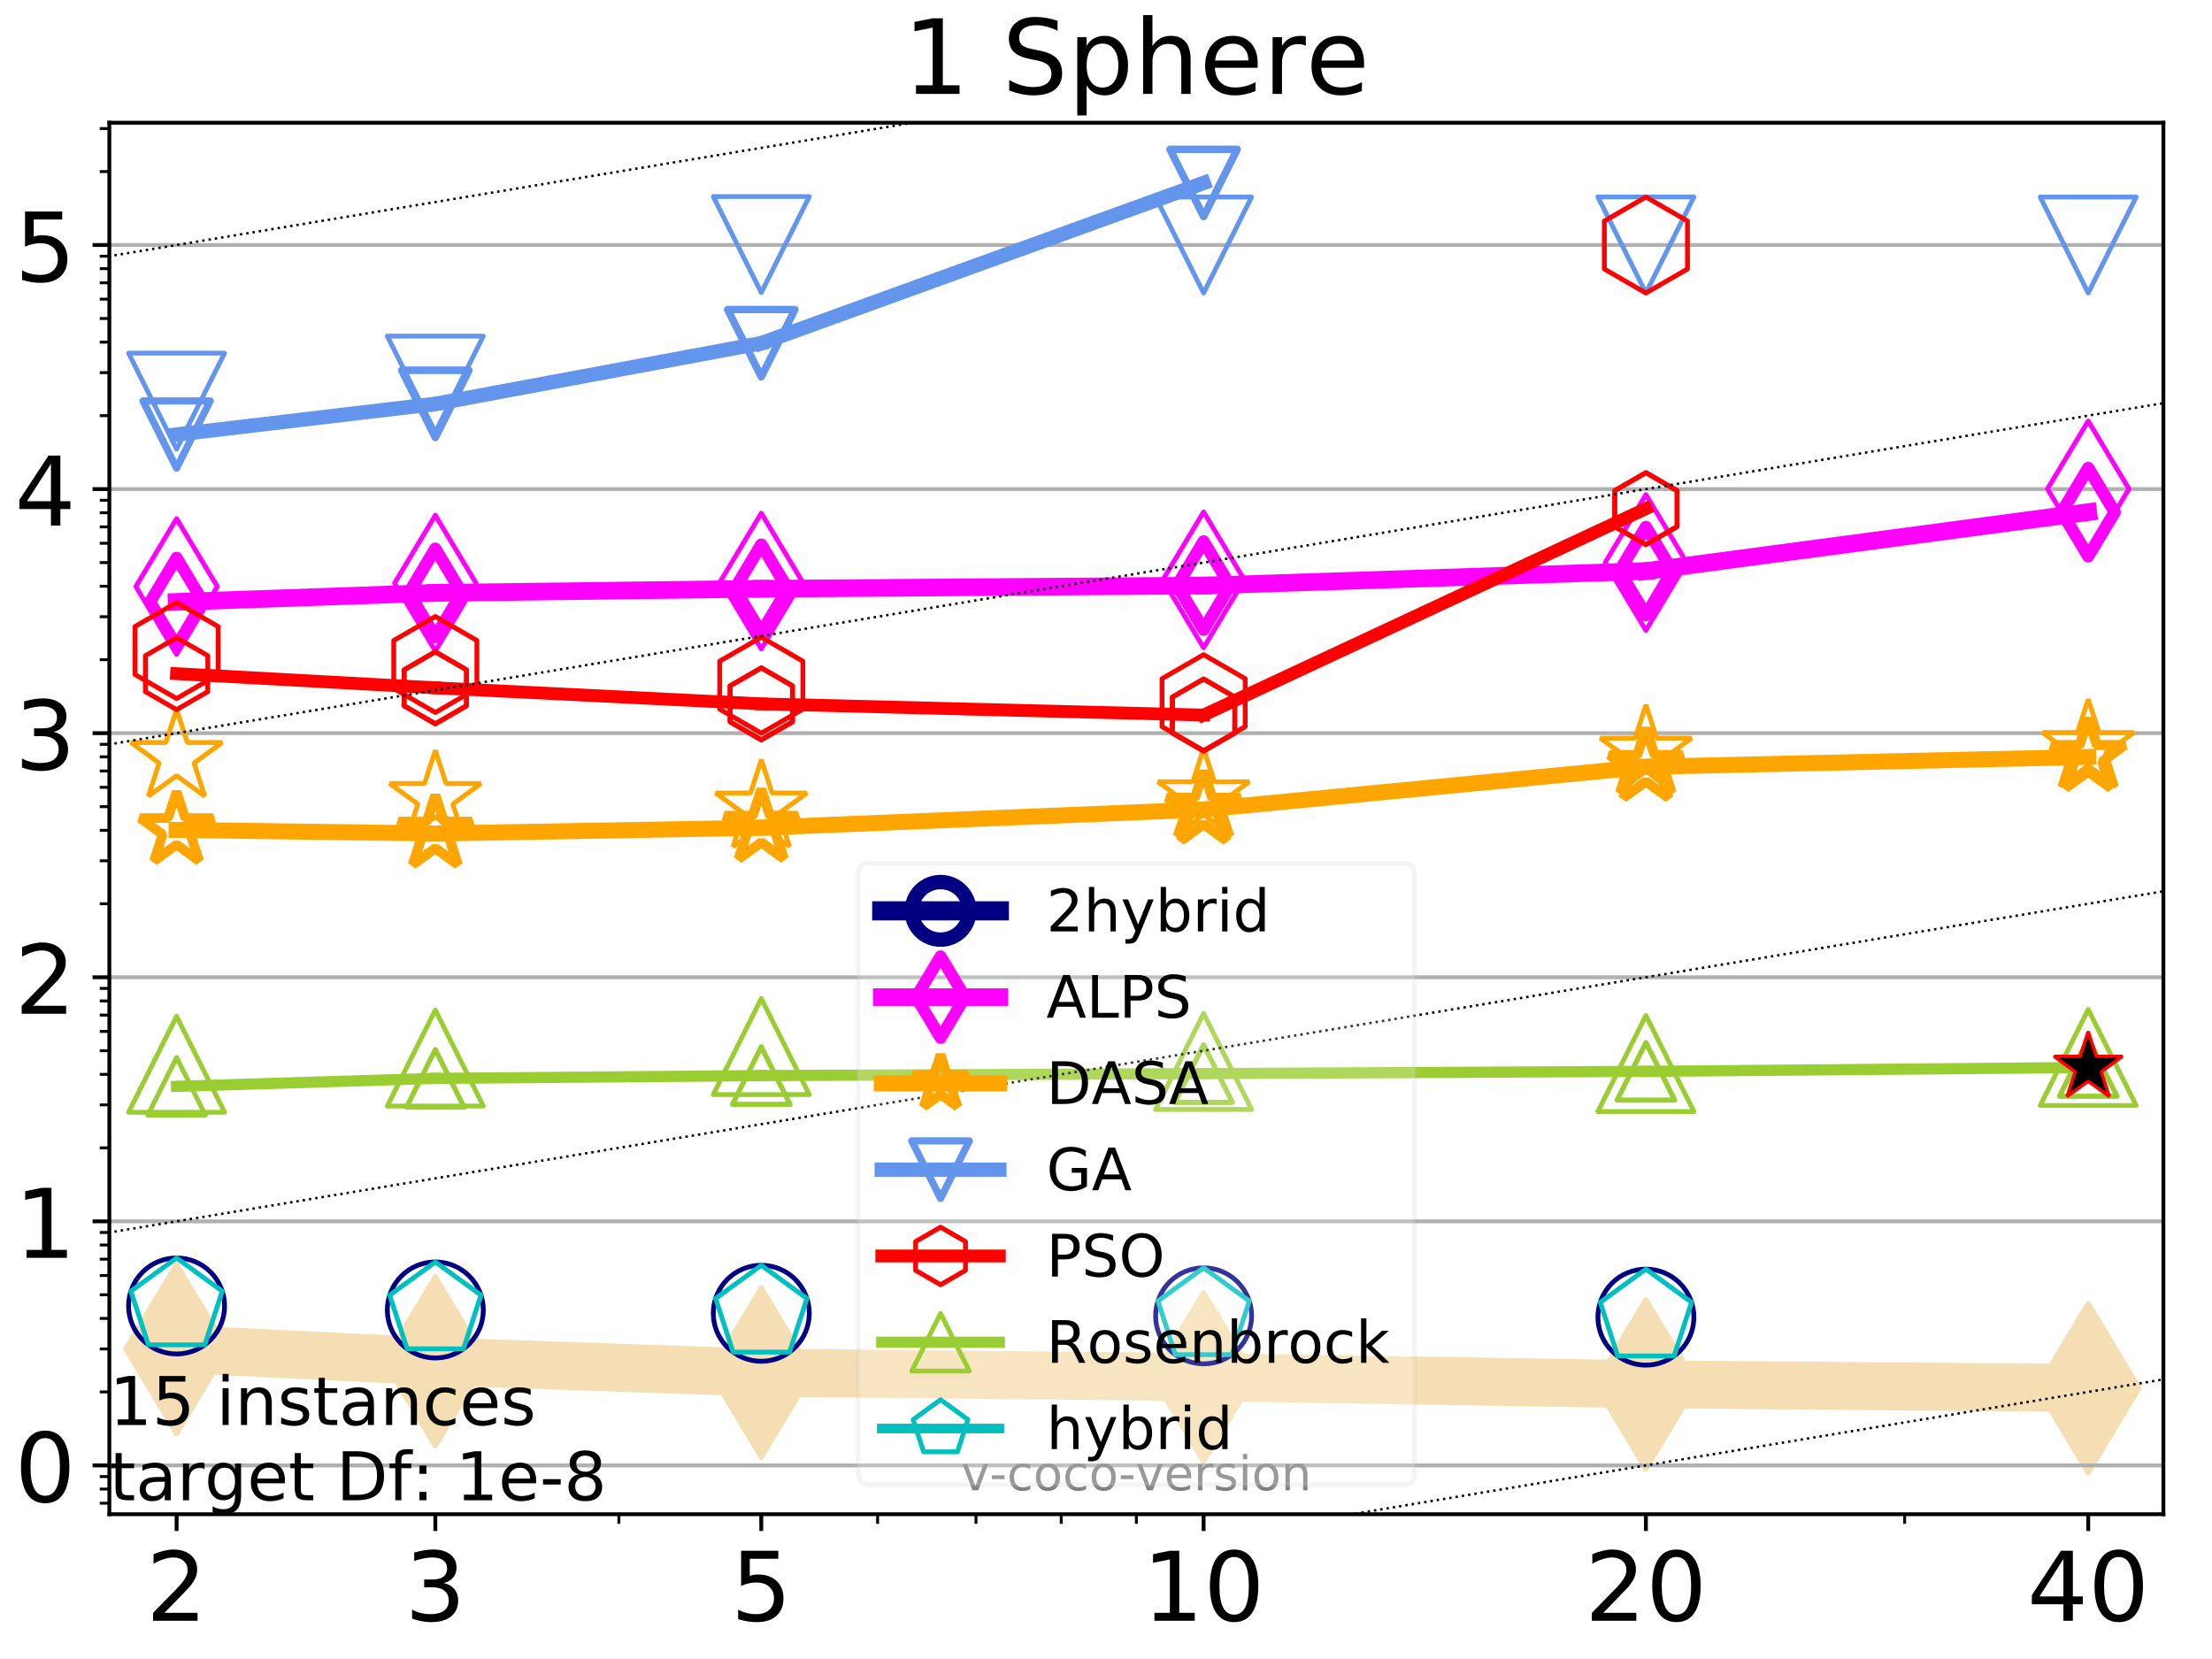 <?xml version="1.0" encoding="utf-8" standalone="no"?>
<!DOCTYPE svg PUBLIC "-//W3C//DTD SVG 1.1//EN"
  "http://www.w3.org/Graphics/SVG/1.1/DTD/svg11.dtd">
<!-- Created with matplotlib (http://matplotlib.org/) -->
<svg height="345.6pt" version="1.1" viewBox="0 0 460.8 345.6" width="460.8pt" xmlns="http://www.w3.org/2000/svg" xmlns:xlink="http://www.w3.org/1999/xlink">
 <defs>
  <style type="text/css">
*{stroke-linecap:butt;stroke-linejoin:round;}
  </style>
 </defs>
 <g id="figure_1">
  <g id="patch_1">
   <path d="M 0 345.6 
L 460.8 345.6 
L 460.8 0 
L 0 0 
z
" style="fill:#ffffff;"/>
  </g>
  <g id="axes_1">
   <g id="patch_2">
    <path d="M 22.78 315.44 
L 450.672 315.44 
L 450.672 25.56 
L 22.78 25.56 
z
" style="fill:#ffffff;"/>
   </g>
   <g id="line2d_1">
    <path clip-path="url(#pb8ff2d2fbb)" d="M 36.786 281.011 
L 90.685 283.612 
L 158.59 285.939 
L 250.732 286.879 
L 342.873 288.368 
L 435.015 289.152 
" style="fill:none;stroke:#f5deb3;stroke-linecap:square;stroke-width:10;"/>
    <defs>
     <path d="M -0 17.678 
L 10.607 0 
L 0 -17.678 
L -10.607 -0 
z
" id="m3ecced777b" style="stroke:#f5deb3;stroke-linejoin:miter;"/>
    </defs>
    <g clip-path="url(#pb8ff2d2fbb)">
     <use style="fill:#f5deb3;stroke:#f5deb3;stroke-linejoin:miter;" x="36.786" xlink:href="#m3ecced777b" y="281.011"/>
     <use style="fill:#f5deb3;stroke:#f5deb3;stroke-linejoin:miter;" x="90.685" xlink:href="#m3ecced777b" y="283.612"/>
     <use style="fill:#f5deb3;stroke:#f5deb3;stroke-linejoin:miter;" x="158.59" xlink:href="#m3ecced777b" y="285.939"/>
     <use style="fill:#f5deb3;stroke:#f5deb3;stroke-linejoin:miter;" x="250.732" xlink:href="#m3ecced777b" y="286.879"/>
     <use style="fill:#f5deb3;stroke:#f5deb3;stroke-linejoin:miter;" x="342.873" xlink:href="#m3ecced777b" y="288.368"/>
     <use style="fill:#f5deb3;stroke:#f5deb3;stroke-linejoin:miter;" x="435.015" xlink:href="#m3ecced777b" y="289.152"/>
    </g>
   </g>
   <g id="matplotlib.axis_1">
    <g id="xtick_1">
     <g id="line2d_2">
      <defs>
       <path d="M 0 0 
L 0 3.5 
" id="m669263a672" style="stroke:#000000;stroke-width:0.8;"/>
      </defs>
      <g>
       <use style="stroke:#000000;stroke-width:0.8;" x="36.786" xlink:href="#m669263a672" y="315.44"/>
      </g>
     </g>
     <g id="text_1">
      <!-- 2 -->
      <defs>
       <path d="M 19.188 8.297 
L 53.609 8.297 
L 53.609 0 
L 7.328 0 
L 7.328 8.297 
Q 12.938 14.109 22.625 23.891 
Q 32.328 33.688 34.812 36.531 
Q 39.547 41.844 41.422 45.531 
Q 43.312 49.219 43.312 52.781 
Q 43.312 58.594 39.234 62.25 
Q 35.156 65.922 28.609 65.922 
Q 23.969 65.922 18.812 64.312 
Q 13.672 62.703 7.812 59.422 
L 7.812 69.391 
Q 13.766 71.781 18.938 73 
Q 24.125 74.219 28.422 74.219 
Q 39.75 74.219 46.484 68.547 
Q 53.219 62.891 53.219 53.422 
Q 53.219 48.922 51.531 44.891 
Q 49.859 40.875 45.406 35.406 
Q 44.188 33.984 37.641 27.219 
Q 31.109 20.453 19.188 8.297 
z
" id="DejaVuSans-32"/>
      </defs>
      <g transform="translate(30.423 337.637)scale(0.2 -0.2)">
       <use xlink:href="#DejaVuSans-32"/>
      </g>
     </g>
    </g>
    <g id="xtick_2">
     <g id="line2d_3">
      <g>
       <use style="stroke:#000000;stroke-width:0.8;" x="90.685" xlink:href="#m669263a672" y="315.44"/>
      </g>
     </g>
     <g id="text_2">
      <!-- 3 -->
      <defs>
       <path d="M 40.578 39.312 
Q 47.656 37.797 51.625 33 
Q 55.609 28.219 55.609 21.188 
Q 55.609 10.406 48.188 4.484 
Q 40.766 -1.422 27.094 -1.422 
Q 22.516 -1.422 17.656 -0.516 
Q 12.797 0.391 7.625 2.203 
L 7.625 11.719 
Q 11.719 9.328 16.594 8.109 
Q 21.484 6.891 26.812 6.891 
Q 36.078 6.891 40.938 10.547 
Q 45.797 14.203 45.797 21.188 
Q 45.797 27.641 41.281 31.266 
Q 36.766 34.906 28.719 34.906 
L 20.219 34.906 
L 20.219 43.016 
L 29.109 43.016 
Q 36.375 43.016 40.234 45.922 
Q 44.094 48.828 44.094 54.297 
Q 44.094 59.906 40.109 62.906 
Q 36.141 65.922 28.719 65.922 
Q 24.656 65.922 20.016 65.031 
Q 15.375 64.156 9.812 62.312 
L 9.812 71.094 
Q 15.438 72.656 20.344 73.438 
Q 25.25 74.219 29.594 74.219 
Q 40.828 74.219 47.359 69.109 
Q 53.906 64.016 53.906 55.328 
Q 53.906 49.266 50.438 45.094 
Q 46.969 40.922 40.578 39.312 
z
" id="DejaVuSans-33"/>
      </defs>
      <g transform="translate(84.323 337.637)scale(0.2 -0.2)">
       <use xlink:href="#DejaVuSans-33"/>
      </g>
     </g>
    </g>
    <g id="xtick_3">
     <g id="line2d_4">
      <g>
       <use style="stroke:#000000;stroke-width:0.8;" x="158.59" xlink:href="#m669263a672" y="315.44"/>
      </g>
     </g>
     <g id="text_3">
      <!-- 5 -->
      <defs>
       <path d="M 10.797 72.906 
L 49.516 72.906 
L 49.516 64.594 
L 19.828 64.594 
L 19.828 46.734 
Q 21.969 47.469 24.109 47.828 
Q 26.266 48.188 28.422 48.188 
Q 40.625 48.188 47.75 41.5 
Q 54.891 34.812 54.891 23.391 
Q 54.891 11.625 47.562 5.094 
Q 40.234 -1.422 26.906 -1.422 
Q 22.312 -1.422 17.547 -0.641 
Q 12.797 0.141 7.719 1.703 
L 7.719 11.625 
Q 12.109 9.234 16.797 8.062 
Q 21.484 6.891 26.703 6.891 
Q 35.156 6.891 40.078 11.328 
Q 45.016 15.766 45.016 23.391 
Q 45.016 31 40.078 35.438 
Q 35.156 39.891 26.703 39.891 
Q 22.75 39.891 18.812 39.016 
Q 14.891 38.141 10.797 36.281 
z
" id="DejaVuSans-35"/>
      </defs>
      <g transform="translate(152.228 337.637)scale(0.2 -0.2)">
       <use xlink:href="#DejaVuSans-35"/>
      </g>
     </g>
    </g>
    <g id="xtick_4">
     <g id="line2d_5">
      <g>
       <use style="stroke:#000000;stroke-width:0.8;" x="250.732" xlink:href="#m669263a672" y="315.44"/>
      </g>
     </g>
     <g id="text_4">
      <!-- 10 -->
      <defs>
       <path d="M 12.406 8.297 
L 28.516 8.297 
L 28.516 63.922 
L 10.984 60.406 
L 10.984 69.391 
L 28.422 72.906 
L 38.281 72.906 
L 38.281 8.297 
L 54.391 8.297 
L 54.391 0 
L 12.406 0 
z
" id="DejaVuSans-31"/>
       <path d="M 31.781 66.406 
Q 24.172 66.406 20.328 58.906 
Q 16.5 51.422 16.5 36.375 
Q 16.5 21.391 20.328 13.891 
Q 24.172 6.391 31.781 6.391 
Q 39.453 6.391 43.281 13.891 
Q 47.125 21.391 47.125 36.375 
Q 47.125 51.422 43.281 58.906 
Q 39.453 66.406 31.781 66.406 
z
M 31.781 74.219 
Q 44.047 74.219 50.516 64.516 
Q 56.984 54.828 56.984 36.375 
Q 56.984 17.969 50.516 8.266 
Q 44.047 -1.422 31.781 -1.422 
Q 19.531 -1.422 13.062 8.266 
Q 6.594 17.969 6.594 36.375 
Q 6.594 54.828 13.062 64.516 
Q 19.531 74.219 31.781 74.219 
z
" id="DejaVuSans-30"/>
      </defs>
      <g transform="translate(238.007 337.637)scale(0.2 -0.2)">
       <use xlink:href="#DejaVuSans-31"/>
       <use x="63.623" xlink:href="#DejaVuSans-30"/>
      </g>
     </g>
    </g>
    <g id="xtick_5">
     <g id="line2d_6">
      <g>
       <use style="stroke:#000000;stroke-width:0.8;" x="342.873" xlink:href="#m669263a672" y="315.44"/>
      </g>
     </g>
     <g id="text_5">
      <!-- 20 -->
      <g transform="translate(330.148 337.637)scale(0.2 -0.2)">
       <use xlink:href="#DejaVuSans-32"/>
       <use x="63.623" xlink:href="#DejaVuSans-30"/>
      </g>
     </g>
    </g>
    <g id="xtick_6">
     <g id="line2d_7">
      <g>
       <use style="stroke:#000000;stroke-width:0.8;" x="435.015" xlink:href="#m669263a672" y="315.44"/>
      </g>
     </g>
     <g id="text_6">
      <!-- 40 -->
      <defs>
       <path d="M 37.797 64.312 
L 12.891 25.391 
L 37.797 25.391 
z
M 35.203 72.906 
L 47.609 72.906 
L 47.609 25.391 
L 58.016 25.391 
L 58.016 17.188 
L 47.609 17.188 
L 47.609 0 
L 37.797 0 
L 37.797 17.188 
L 4.891 17.188 
L 4.891 26.703 
z
" id="DejaVuSans-34"/>
      </defs>
      <g transform="translate(422.29 337.637)scale(0.2 -0.2)">
       <use xlink:href="#DejaVuSans-34"/>
       <use x="63.623" xlink:href="#DejaVuSans-30"/>
      </g>
     </g>
    </g>
    <g id="xtick_7">
     <g id="line2d_8">
      <defs>
       <path d="M 0 0 
L 0 2 
" id="mc43bf3d64f" style="stroke:#000000;stroke-width:0.6;"/>
      </defs>
      <g>
       <use style="stroke:#000000;stroke-width:0.6;" x="36.786" xlink:href="#mc43bf3d64f" y="315.44"/>
      </g>
     </g>
    </g>
    <g id="xtick_8">
     <g id="line2d_9">
      <g>
       <use style="stroke:#000000;stroke-width:0.6;" x="90.685" xlink:href="#mc43bf3d64f" y="315.44"/>
      </g>
     </g>
    </g>
    <g id="xtick_9">
     <g id="line2d_10">
      <g>
       <use style="stroke:#000000;stroke-width:0.6;" x="128.927" xlink:href="#mc43bf3d64f" y="315.44"/>
      </g>
     </g>
    </g>
    <g id="xtick_10">
     <g id="line2d_11">
      <g>
       <use style="stroke:#000000;stroke-width:0.6;" x="158.59" xlink:href="#mc43bf3d64f" y="315.44"/>
      </g>
     </g>
    </g>
    <g id="xtick_11">
     <g id="line2d_12">
      <g>
       <use style="stroke:#000000;stroke-width:0.6;" x="182.827" xlink:href="#mc43bf3d64f" y="315.44"/>
      </g>
     </g>
    </g>
    <g id="xtick_12">
     <g id="line2d_13">
      <g>
       <use style="stroke:#000000;stroke-width:0.6;" x="203.318" xlink:href="#mc43bf3d64f" y="315.44"/>
      </g>
     </g>
    </g>
    <g id="xtick_13">
     <g id="line2d_14">
      <g>
       <use style="stroke:#000000;stroke-width:0.6;" x="221.069" xlink:href="#mc43bf3d64f" y="315.44"/>
      </g>
     </g>
    </g>
    <g id="xtick_14">
     <g id="line2d_15">
      <g>
       <use style="stroke:#000000;stroke-width:0.6;" x="236.726" xlink:href="#mc43bf3d64f" y="315.44"/>
      </g>
     </g>
    </g>
    <g id="xtick_15">
     <g id="line2d_16">
      <g>
       <use style="stroke:#000000;stroke-width:0.6;" x="342.873" xlink:href="#mc43bf3d64f" y="315.44"/>
      </g>
     </g>
    </g>
    <g id="xtick_16">
     <g id="line2d_17">
      <g>
       <use style="stroke:#000000;stroke-width:0.6;" x="396.773" xlink:href="#mc43bf3d64f" y="315.44"/>
      </g>
     </g>
    </g>
    <g id="xtick_17">
     <g id="line2d_18">
      <g>
       <use style="stroke:#000000;stroke-width:0.6;" x="435.015" xlink:href="#mc43bf3d64f" y="315.44"/>
      </g>
     </g>
    </g>
   </g>
   <g id="matplotlib.axis_2">
    <g id="ytick_1">
     <g id="line2d_19">
      <path clip-path="url(#pb8ff2d2fbb)" d="M 22.78 305.271 
L 450.672 305.271 
" style="fill:none;stroke:#b0b0b0;stroke-linecap:square;stroke-width:0.8;"/>
     </g>
     <g id="line2d_20">
      <defs>
       <path d="M 0 0 
L -3.5 0 
" id="m9ae361f5d5" style="stroke:#000000;stroke-width:0.8;"/>
      </defs>
      <g>
       <use style="stroke:#000000;stroke-width:0.8;" x="22.78" xlink:href="#m9ae361f5d5" y="305.271"/>
      </g>
     </g>
     <g id="text_7">
      <!-- 0 -->
      <g transform="translate(3.055 312.869)scale(0.2 -0.2)">
       <use xlink:href="#DejaVuSans-30"/>
      </g>
     </g>
    </g>
    <g id="ytick_2">
     <g id="line2d_21">
      <path clip-path="url(#pb8ff2d2fbb)" d="M 22.78 254.425 
L 450.672 254.425 
" style="fill:none;stroke:#b0b0b0;stroke-linecap:square;stroke-width:0.8;"/>
     </g>
     <g id="line2d_22">
      <g>
       <use style="stroke:#000000;stroke-width:0.8;" x="22.78" xlink:href="#m9ae361f5d5" y="254.425"/>
      </g>
     </g>
     <g id="text_8">
      <!-- 1 -->
      <g transform="translate(3.055 262.024)scale(0.2 -0.2)">
       <use xlink:href="#DejaVuSans-31"/>
      </g>
     </g>
    </g>
    <g id="ytick_3">
     <g id="line2d_23">
      <path clip-path="url(#pb8ff2d2fbb)" d="M 22.78 203.579 
L 450.672 203.579 
" style="fill:none;stroke:#b0b0b0;stroke-linecap:square;stroke-width:0.8;"/>
     </g>
     <g id="line2d_24">
      <g>
       <use style="stroke:#000000;stroke-width:0.8;" x="22.78" xlink:href="#m9ae361f5d5" y="203.579"/>
      </g>
     </g>
     <g id="text_9">
      <!-- 2 -->
      <g transform="translate(3.055 211.178)scale(0.2 -0.2)">
       <use xlink:href="#DejaVuSans-32"/>
      </g>
     </g>
    </g>
    <g id="ytick_4">
     <g id="line2d_25">
      <path clip-path="url(#pb8ff2d2fbb)" d="M 22.78 152.734 
L 450.672 152.734 
" style="fill:none;stroke:#b0b0b0;stroke-linecap:square;stroke-width:0.8;"/>
     </g>
     <g id="line2d_26">
      <g>
       <use style="stroke:#000000;stroke-width:0.8;" x="22.78" xlink:href="#m9ae361f5d5" y="152.734"/>
      </g>
     </g>
     <g id="text_10">
      <!-- 3 -->
      <g transform="translate(3.055 160.332)scale(0.2 -0.2)">
       <use xlink:href="#DejaVuSans-33"/>
      </g>
     </g>
    </g>
    <g id="ytick_5">
     <g id="line2d_27">
      <path clip-path="url(#pb8ff2d2fbb)" d="M 22.78 101.888 
L 450.672 101.888 
" style="fill:none;stroke:#b0b0b0;stroke-linecap:square;stroke-width:0.8;"/>
     </g>
     <g id="line2d_28">
      <g>
       <use style="stroke:#000000;stroke-width:0.8;" x="22.78" xlink:href="#m9ae361f5d5" y="101.888"/>
      </g>
     </g>
     <g id="text_11">
      <!-- 4 -->
      <g transform="translate(3.055 109.487)scale(0.2 -0.2)">
       <use xlink:href="#DejaVuSans-34"/>
      </g>
     </g>
    </g>
    <g id="ytick_6">
     <g id="line2d_29">
      <path clip-path="url(#pb8ff2d2fbb)" d="M 22.78 51.042 
L 450.672 51.042 
" style="fill:none;stroke:#b0b0b0;stroke-linecap:square;stroke-width:0.8;"/>
     </g>
     <g id="line2d_30">
      <g>
       <use style="stroke:#000000;stroke-width:0.8;" x="22.78" xlink:href="#m9ae361f5d5" y="51.042"/>
      </g>
     </g>
     <g id="text_12">
      <!-- 5 -->
      <g transform="translate(3.055 58.641)scale(0.2 -0.2)">
       <use xlink:href="#DejaVuSans-35"/>
      </g>
     </g>
    </g>
    <g id="ytick_7">
     <g id="line2d_31">
      <defs>
       <path d="M 0 0 
L -2 0 
" id="m5b74bf06d9" style="stroke:#000000;stroke-width:0.6;"/>
      </defs>
      <g>
       <use style="stroke:#000000;stroke-width:0.6;" x="22.78" xlink:href="#m5b74bf06d9" y="313.147"/>
      </g>
     </g>
    </g>
    <g id="ytick_8">
     <g id="line2d_32">
      <g>
       <use style="stroke:#000000;stroke-width:0.6;" x="22.78" xlink:href="#m5b74bf06d9" y="310.198"/>
      </g>
     </g>
    </g>
    <g id="ytick_9">
     <g id="line2d_33">
      <g>
       <use style="stroke:#000000;stroke-width:0.6;" x="22.78" xlink:href="#m5b74bf06d9" y="307.597"/>
      </g>
     </g>
    </g>
    <g id="ytick_10">
     <g id="line2d_34">
      <g>
       <use style="stroke:#000000;stroke-width:0.6;" x="22.78" xlink:href="#m5b74bf06d9" y="289.965"/>
      </g>
     </g>
    </g>
    <g id="ytick_11">
     <g id="line2d_35">
      <g>
       <use style="stroke:#000000;stroke-width:0.6;" x="22.78" xlink:href="#m5b74bf06d9" y="281.011"/>
      </g>
     </g>
    </g>
    <g id="ytick_12">
     <g id="line2d_36">
      <g>
       <use style="stroke:#000000;stroke-width:0.6;" x="22.78" xlink:href="#m5b74bf06d9" y="274.659"/>
      </g>
     </g>
    </g>
    <g id="ytick_13">
     <g id="line2d_37">
      <g>
       <use style="stroke:#000000;stroke-width:0.6;" x="22.78" xlink:href="#m5b74bf06d9" y="269.731"/>
      </g>
     </g>
    </g>
    <g id="ytick_14">
     <g id="line2d_38">
      <g>
       <use style="stroke:#000000;stroke-width:0.6;" x="22.78" xlink:href="#m5b74bf06d9" y="265.705"/>
      </g>
     </g>
    </g>
    <g id="ytick_15">
     <g id="line2d_39">
      <g>
       <use style="stroke:#000000;stroke-width:0.6;" x="22.78" xlink:href="#m5b74bf06d9" y="262.301"/>
      </g>
     </g>
    </g>
    <g id="ytick_16">
     <g id="line2d_40">
      <g>
       <use style="stroke:#000000;stroke-width:0.6;" x="22.78" xlink:href="#m5b74bf06d9" y="259.353"/>
      </g>
     </g>
    </g>
    <g id="ytick_17">
     <g id="line2d_41">
      <g>
       <use style="stroke:#000000;stroke-width:0.6;" x="22.78" xlink:href="#m5b74bf06d9" y="256.752"/>
      </g>
     </g>
    </g>
    <g id="ytick_18">
     <g id="line2d_42">
      <g>
       <use style="stroke:#000000;stroke-width:0.6;" x="22.78" xlink:href="#m5b74bf06d9" y="239.119"/>
      </g>
     </g>
    </g>
    <g id="ytick_19">
     <g id="line2d_43">
      <g>
       <use style="stroke:#000000;stroke-width:0.6;" x="22.78" xlink:href="#m5b74bf06d9" y="230.166"/>
      </g>
     </g>
    </g>
    <g id="ytick_20">
     <g id="line2d_44">
      <g>
       <use style="stroke:#000000;stroke-width:0.6;" x="22.78" xlink:href="#m5b74bf06d9" y="223.813"/>
      </g>
     </g>
    </g>
    <g id="ytick_21">
     <g id="line2d_45">
      <g>
       <use style="stroke:#000000;stroke-width:0.6;" x="22.78" xlink:href="#m5b74bf06d9" y="218.886"/>
      </g>
     </g>
    </g>
    <g id="ytick_22">
     <g id="line2d_46">
      <g>
       <use style="stroke:#000000;stroke-width:0.6;" x="22.78" xlink:href="#m5b74bf06d9" y="214.86"/>
      </g>
     </g>
    </g>
    <g id="ytick_23">
     <g id="line2d_47">
      <g>
       <use style="stroke:#000000;stroke-width:0.6;" x="22.78" xlink:href="#m5b74bf06d9" y="211.456"/>
      </g>
     </g>
    </g>
    <g id="ytick_24">
     <g id="line2d_48">
      <g>
       <use style="stroke:#000000;stroke-width:0.6;" x="22.78" xlink:href="#m5b74bf06d9" y="208.507"/>
      </g>
     </g>
    </g>
    <g id="ytick_25">
     <g id="line2d_49">
      <g>
       <use style="stroke:#000000;stroke-width:0.6;" x="22.78" xlink:href="#m5b74bf06d9" y="205.906"/>
      </g>
     </g>
    </g>
    <g id="ytick_26">
     <g id="line2d_50">
      <g>
       <use style="stroke:#000000;stroke-width:0.6;" x="22.78" xlink:href="#m5b74bf06d9" y="188.273"/>
      </g>
     </g>
    </g>
    <g id="ytick_27">
     <g id="line2d_51">
      <g>
       <use style="stroke:#000000;stroke-width:0.6;" x="22.78" xlink:href="#m5b74bf06d9" y="179.32"/>
      </g>
     </g>
    </g>
    <g id="ytick_28">
     <g id="line2d_52">
      <g>
       <use style="stroke:#000000;stroke-width:0.6;" x="22.78" xlink:href="#m5b74bf06d9" y="172.967"/>
      </g>
     </g>
    </g>
    <g id="ytick_29">
     <g id="line2d_53">
      <g>
       <use style="stroke:#000000;stroke-width:0.6;" x="22.78" xlink:href="#m5b74bf06d9" y="168.04"/>
      </g>
     </g>
    </g>
    <g id="ytick_30">
     <g id="line2d_54">
      <g>
       <use style="stroke:#000000;stroke-width:0.6;" x="22.78" xlink:href="#m5b74bf06d9" y="164.014"/>
      </g>
     </g>
    </g>
    <g id="ytick_31">
     <g id="line2d_55">
      <g>
       <use style="stroke:#000000;stroke-width:0.6;" x="22.78" xlink:href="#m5b74bf06d9" y="160.61"/>
      </g>
     </g>
    </g>
    <g id="ytick_32">
     <g id="line2d_56">
      <g>
       <use style="stroke:#000000;stroke-width:0.6;" x="22.78" xlink:href="#m5b74bf06d9" y="157.661"/>
      </g>
     </g>
    </g>
    <g id="ytick_33">
     <g id="line2d_57">
      <g>
       <use style="stroke:#000000;stroke-width:0.6;" x="22.78" xlink:href="#m5b74bf06d9" y="155.06"/>
      </g>
     </g>
    </g>
    <g id="ytick_34">
     <g id="line2d_58">
      <g>
       <use style="stroke:#000000;stroke-width:0.6;" x="22.78" xlink:href="#m5b74bf06d9" y="137.428"/>
      </g>
     </g>
    </g>
    <g id="ytick_35">
     <g id="line2d_59">
      <g>
       <use style="stroke:#000000;stroke-width:0.6;" x="22.78" xlink:href="#m5b74bf06d9" y="128.474"/>
      </g>
     </g>
    </g>
    <g id="ytick_36">
     <g id="line2d_60">
      <g>
       <use style="stroke:#000000;stroke-width:0.6;" x="22.78" xlink:href="#m5b74bf06d9" y="122.122"/>
      </g>
     </g>
    </g>
    <g id="ytick_37">
     <g id="line2d_61">
      <g>
       <use style="stroke:#000000;stroke-width:0.6;" x="22.78" xlink:href="#m5b74bf06d9" y="117.194"/>
      </g>
     </g>
    </g>
    <g id="ytick_38">
     <g id="line2d_62">
      <g>
       <use style="stroke:#000000;stroke-width:0.6;" x="22.78" xlink:href="#m5b74bf06d9" y="113.168"/>
      </g>
     </g>
    </g>
    <g id="ytick_39">
     <g id="line2d_63">
      <g>
       <use style="stroke:#000000;stroke-width:0.6;" x="22.78" xlink:href="#m5b74bf06d9" y="109.764"/>
      </g>
     </g>
    </g>
    <g id="ytick_40">
     <g id="line2d_64">
      <g>
       <use style="stroke:#000000;stroke-width:0.6;" x="22.78" xlink:href="#m5b74bf06d9" y="106.816"/>
      </g>
     </g>
    </g>
    <g id="ytick_41">
     <g id="line2d_65">
      <g>
       <use style="stroke:#000000;stroke-width:0.6;" x="22.78" xlink:href="#m5b74bf06d9" y="104.215"/>
      </g>
     </g>
    </g>
    <g id="ytick_42">
     <g id="line2d_66">
      <g>
       <use style="stroke:#000000;stroke-width:0.6;" x="22.78" xlink:href="#m5b74bf06d9" y="86.582"/>
      </g>
     </g>
    </g>
    <g id="ytick_43">
     <g id="line2d_67">
      <g>
       <use style="stroke:#000000;stroke-width:0.6;" x="22.78" xlink:href="#m5b74bf06d9" y="77.629"/>
      </g>
     </g>
    </g>
    <g id="ytick_44">
     <g id="line2d_68">
      <g>
       <use style="stroke:#000000;stroke-width:0.6;" x="22.78" xlink:href="#m5b74bf06d9" y="71.276"/>
      </g>
     </g>
    </g>
    <g id="ytick_45">
     <g id="line2d_69">
      <g>
       <use style="stroke:#000000;stroke-width:0.6;" x="22.78" xlink:href="#m5b74bf06d9" y="66.349"/>
      </g>
     </g>
    </g>
    <g id="ytick_46">
     <g id="line2d_70">
      <g>
       <use style="stroke:#000000;stroke-width:0.6;" x="22.78" xlink:href="#m5b74bf06d9" y="62.323"/>
      </g>
     </g>
    </g>
    <g id="ytick_47">
     <g id="line2d_71">
      <g>
       <use style="stroke:#000000;stroke-width:0.6;" x="22.78" xlink:href="#m5b74bf06d9" y="58.919"/>
      </g>
     </g>
    </g>
    <g id="ytick_48">
     <g id="line2d_72">
      <g>
       <use style="stroke:#000000;stroke-width:0.6;" x="22.78" xlink:href="#m5b74bf06d9" y="55.97"/>
      </g>
     </g>
    </g>
    <g id="ytick_49">
     <g id="line2d_73">
      <g>
       <use style="stroke:#000000;stroke-width:0.6;" x="22.78" xlink:href="#m5b74bf06d9" y="53.369"/>
      </g>
     </g>
    </g>
    <g id="ytick_50">
     <g id="line2d_74">
      <g>
       <use style="stroke:#000000;stroke-width:0.6;" x="22.78" xlink:href="#m5b74bf06d9" y="35.736"/>
      </g>
     </g>
    </g>
    <g id="ytick_51">
     <g id="line2d_75">
      <g>
       <use style="stroke:#000000;stroke-width:0.6;" x="22.78" xlink:href="#m5b74bf06d9" y="26.783"/>
      </g>
     </g>
    </g>
   </g>
   <g id="line2d_76"/>
   <g id="line2d_77">
    <defs>
     <path d="M 0 10 
C 2.652 10 5.196 8.946 7.071 7.071 
C 8.946 5.196 10 2.652 10 0 
C 10 -2.652 8.946 -5.196 7.071 -7.071 
C 5.196 -8.946 2.652 -10 0 -10 
C -2.652 -10 -5.196 -8.946 -7.071 -7.071 
C -8.946 -5.196 -10 -2.652 -10 0 
C -10 2.652 -8.946 5.196 -7.071 7.071 
C -5.196 8.946 -2.652 10 0 10 
z
" id="m503af4ec24" style="stroke:#000080;"/>
    </defs>
    <g clip-path="url(#pb8ff2d2fbb)">
     <use style="fill-opacity:0;stroke:#000080;" x="36.786" xlink:href="#m503af4ec24" y="272.058"/>
     <use style="fill-opacity:0;stroke:#000080;" x="90.685" xlink:href="#m503af4ec24" y="272.891"/>
     <use style="fill-opacity:0;stroke:#000080;" x="158.59" xlink:href="#m503af4ec24" y="273.581"/>
     <use style="fill-opacity:0;stroke:#000080;" x="250.732" xlink:href="#m503af4ec24" y="274.113"/>
     <use style="fill-opacity:0;stroke:#000080;" x="342.873" xlink:href="#m503af4ec24" y="274.384"/>
    </g>
   </g>
   <g id="line2d_78">
    <path clip-path="url(#pb8ff2d2fbb)" d="M 36.786 125.385 
L 90.685 123.508 
" style="fill:none;stroke:#ff00ff;stroke-linecap:square;stroke-width:3.667;"/>
    <defs>
     <path d="M -0 9.192 
L 5.515 0 
L 0 -9.192 
L -5.515 -0 
z
" id="mb0b7d1f5fb" style="stroke:#ff00ff;stroke-linejoin:miter;stroke-width:2.5;"/>
    </defs>
    <g clip-path="url(#pb8ff2d2fbb)">
     <use style="fill-opacity:0;stroke:#ff00ff;stroke-linejoin:miter;stroke-width:2.5;" x="36.786" xlink:href="#mb0b7d1f5fb" y="125.385"/>
     <use style="fill-opacity:0;stroke:#ff00ff;stroke-linejoin:miter;stroke-width:2.5;" x="90.685" xlink:href="#mb0b7d1f5fb" y="123.508"/>
    </g>
   </g>
   <g id="line2d_79">
    <path clip-path="url(#pb8ff2d2fbb)" d="M 90.685 123.508 
L 158.59 122.646 
" style="fill:none;stroke:#ff00ff;stroke-linecap:square;stroke-width:3.667;"/>
    <g clip-path="url(#pb8ff2d2fbb)">
     <use style="fill-opacity:0;stroke:#ff00ff;stroke-linejoin:miter;stroke-width:2.5;" x="90.685" xlink:href="#mb0b7d1f5fb" y="123.508"/>
     <use style="fill-opacity:0;stroke:#ff00ff;stroke-linejoin:miter;stroke-width:2.5;" x="158.59" xlink:href="#mb0b7d1f5fb" y="122.646"/>
    </g>
   </g>
   <g id="line2d_80">
    <path clip-path="url(#pb8ff2d2fbb)" d="M 158.59 122.646 
L 250.732 121.983 
" style="fill:none;stroke:#ff00ff;stroke-linecap:square;stroke-width:3.667;"/>
    <g clip-path="url(#pb8ff2d2fbb)">
     <use style="fill-opacity:0;stroke:#ff00ff;stroke-linejoin:miter;stroke-width:2.5;" x="158.59" xlink:href="#mb0b7d1f5fb" y="122.646"/>
     <use style="fill-opacity:0;stroke:#ff00ff;stroke-linejoin:miter;stroke-width:2.5;" x="250.732" xlink:href="#mb0b7d1f5fb" y="121.983"/>
    </g>
   </g>
   <g id="line2d_81">
    <path clip-path="url(#pb8ff2d2fbb)" d="M 250.732 121.983 
L 342.873 118.962 
" style="fill:none;stroke:#ff00ff;stroke-linecap:square;stroke-width:3.667;"/>
    <g clip-path="url(#pb8ff2d2fbb)">
     <use style="fill-opacity:0;stroke:#ff00ff;stroke-linejoin:miter;stroke-width:2.5;" x="250.732" xlink:href="#mb0b7d1f5fb" y="121.983"/>
     <use style="fill-opacity:0;stroke:#ff00ff;stroke-linejoin:miter;stroke-width:2.5;" x="342.873" xlink:href="#mb0b7d1f5fb" y="118.962"/>
    </g>
   </g>
   <g id="line2d_82">
    <path clip-path="url(#pb8ff2d2fbb)" d="M 342.873 118.962 
L 435.015 106.687 
" style="fill:none;stroke:#ff00ff;stroke-linecap:square;stroke-width:3.667;"/>
    <g clip-path="url(#pb8ff2d2fbb)">
     <use style="fill-opacity:0;stroke:#ff00ff;stroke-linejoin:miter;stroke-width:2.5;" x="342.873" xlink:href="#mb0b7d1f5fb" y="118.962"/>
     <use style="fill-opacity:0;stroke:#ff00ff;stroke-linejoin:miter;stroke-width:2.5;" x="435.015" xlink:href="#mb0b7d1f5fb" y="106.687"/>
    </g>
   </g>
   <g id="line2d_83">
    <path clip-path="url(#pb8ff2d2fbb)" d="M 435.015 106.687 
" style="fill:none;stroke:#ff00ff;stroke-linecap:square;stroke-width:3.667;"/>
    <g clip-path="url(#pb8ff2d2fbb)">
     <use style="fill-opacity:0;stroke:#ff00ff;stroke-linejoin:miter;stroke-width:2.5;" x="435.015" xlink:href="#mb0b7d1f5fb" y="106.687"/>
    </g>
   </g>
   <g id="line2d_84"/>
   <g id="line2d_85">
    <defs>
     <path d="M -0 14.142 
L 8.485 0 
L -0 -14.142 
L -8.485 -0 
z
" id="m20eb3876fb" style="stroke:#ff00ff;stroke-linejoin:miter;"/>
    </defs>
    <g clip-path="url(#pb8ff2d2fbb)">
     <use style="fill-opacity:0;stroke:#ff00ff;stroke-linejoin:miter;" x="36.786" xlink:href="#m20eb3876fb" y="122.185"/>
     <use style="fill-opacity:0;stroke:#ff00ff;stroke-linejoin:miter;" x="90.685" xlink:href="#m20eb3876fb" y="121.487"/>
     <use style="fill-opacity:0;stroke:#ff00ff;stroke-linejoin:miter;" x="158.59" xlink:href="#m20eb3876fb" y="121.048"/>
     <use style="fill-opacity:0;stroke:#ff00ff;stroke-linejoin:miter;" x="250.732" xlink:href="#m20eb3876fb" y="120.791"/>
     <use style="fill-opacity:0;stroke:#ff00ff;stroke-linejoin:miter;" x="342.873" xlink:href="#m20eb3876fb" y="117.187"/>
     <use style="fill-opacity:0;stroke:#ff00ff;stroke-linejoin:miter;" x="435.015" xlink:href="#m20eb3876fb" y="101.849"/>
    </g>
   </g>
   <g id="line2d_86">
    <path clip-path="url(#pb8ff2d2fbb)" d="M 36.786 172.89 
L 90.685 173.639 
" style="fill:none;stroke:#ffa500;stroke-linecap:square;stroke-width:3.333;"/>
    <defs>
     <path d="M 0 -8 
L -1.796 -2.472 
L -7.608 -2.472 
L -2.906 0.944 
L -4.702 6.472 
L -0 3.056 
L 4.702 6.472 
L 2.906 0.944 
L 7.608 -2.472 
L 1.796 -2.472 
z
" id="m7f57a39c9a" style="stroke:#ffa500;stroke-linejoin:bevel;stroke-width:2;"/>
    </defs>
    <g clip-path="url(#pb8ff2d2fbb)">
     <use style="fill-opacity:0;stroke:#ffa500;stroke-linejoin:bevel;stroke-width:2;" x="36.786" xlink:href="#m7f57a39c9a" y="172.89"/>
     <use style="fill-opacity:0;stroke:#ffa500;stroke-linejoin:bevel;stroke-width:2;" x="90.685" xlink:href="#m7f57a39c9a" y="173.639"/>
    </g>
   </g>
   <g id="line2d_87">
    <path clip-path="url(#pb8ff2d2fbb)" d="M 90.685 173.639 
L 158.59 172.426 
" style="fill:none;stroke:#ffa500;stroke-linecap:square;stroke-width:3.333;"/>
    <g clip-path="url(#pb8ff2d2fbb)">
     <use style="fill-opacity:0;stroke:#ffa500;stroke-linejoin:bevel;stroke-width:2;" x="90.685" xlink:href="#m7f57a39c9a" y="173.639"/>
     <use style="fill-opacity:0;stroke:#ffa500;stroke-linejoin:bevel;stroke-width:2;" x="158.59" xlink:href="#m7f57a39c9a" y="172.426"/>
    </g>
   </g>
   <g id="line2d_88">
    <path clip-path="url(#pb8ff2d2fbb)" d="M 158.59 172.426 
L 250.732 168.637 
" style="fill:none;stroke:#ffa500;stroke-linecap:square;stroke-width:3.333;"/>
    <g clip-path="url(#pb8ff2d2fbb)">
     <use style="fill-opacity:0;stroke:#ffa500;stroke-linejoin:bevel;stroke-width:2;" x="158.59" xlink:href="#m7f57a39c9a" y="172.426"/>
     <use style="fill-opacity:0;stroke:#ffa500;stroke-linejoin:bevel;stroke-width:2;" x="250.732" xlink:href="#m7f57a39c9a" y="168.637"/>
    </g>
   </g>
   <g id="line2d_89">
    <path clip-path="url(#pb8ff2d2fbb)" d="M 250.732 168.637 
L 342.873 159.74 
" style="fill:none;stroke:#ffa500;stroke-linecap:square;stroke-width:3.333;"/>
    <g clip-path="url(#pb8ff2d2fbb)">
     <use style="fill-opacity:0;stroke:#ffa500;stroke-linejoin:bevel;stroke-width:2;" x="250.732" xlink:href="#m7f57a39c9a" y="168.637"/>
     <use style="fill-opacity:0;stroke:#ffa500;stroke-linejoin:bevel;stroke-width:2;" x="342.873" xlink:href="#m7f57a39c9a" y="159.74"/>
    </g>
   </g>
   <g id="line2d_90">
    <path clip-path="url(#pb8ff2d2fbb)" d="M 342.873 159.74 
L 435.015 157.688 
" style="fill:none;stroke:#ffa500;stroke-linecap:square;stroke-width:3.333;"/>
    <g clip-path="url(#pb8ff2d2fbb)">
     <use style="fill-opacity:0;stroke:#ffa500;stroke-linejoin:bevel;stroke-width:2;" x="342.873" xlink:href="#m7f57a39c9a" y="159.74"/>
     <use style="fill-opacity:0;stroke:#ffa500;stroke-linejoin:bevel;stroke-width:2;" x="435.015" xlink:href="#m7f57a39c9a" y="157.688"/>
    </g>
   </g>
   <g id="line2d_91">
    <path clip-path="url(#pb8ff2d2fbb)" d="M 435.015 157.688 
" style="fill:none;stroke:#ffa500;stroke-linecap:square;stroke-width:3.333;"/>
    <g clip-path="url(#pb8ff2d2fbb)">
     <use style="fill-opacity:0;stroke:#ffa500;stroke-linejoin:bevel;stroke-width:2;" x="435.015" xlink:href="#m7f57a39c9a" y="157.688"/>
    </g>
   </g>
   <g id="line2d_92"/>
   <g id="line2d_93">
    <defs>
     <path d="M 0 -10 
L -2.245 -3.09 
L -9.511 -3.09 
L -3.633 1.18 
L -5.878 8.09 
L -0 3.82 
L 5.878 8.09 
L 3.633 1.18 
L 9.511 -3.09 
L 2.245 -3.09 
z
" id="m0b4924b47f" style="stroke:#ffa500;stroke-linejoin:bevel;"/>
    </defs>
    <g clip-path="url(#pb8ff2d2fbb)">
     <use style="fill-opacity:0;stroke:#ffa500;stroke-linejoin:bevel;" x="36.786" xlink:href="#m0b4924b47f" y="157.772"/>
     <use style="fill-opacity:0;stroke:#ffa500;stroke-linejoin:bevel;" x="90.685" xlink:href="#m0b4924b47f" y="166.313"/>
     <use style="fill-opacity:0;stroke:#ffa500;stroke-linejoin:bevel;" x="158.59" xlink:href="#m0b4924b47f" y="168.28"/>
     <use style="fill-opacity:0;stroke:#ffa500;stroke-linejoin:bevel;" x="250.732" xlink:href="#m0b4924b47f" y="165.955"/>
     <use style="fill-opacity:0;stroke:#ffa500;stroke-linejoin:bevel;" x="342.873" xlink:href="#m0b4924b47f" y="156.863"/>
     <use style="fill-opacity:0;stroke:#ffa500;stroke-linejoin:bevel;" x="435.015" xlink:href="#m0b4924b47f" y="155.691"/>
    </g>
   </g>
   <g id="line2d_94">
    <path clip-path="url(#pb8ff2d2fbb)" d="M 36.786 90.52 
L 90.685 84.137 
" style="fill:none;stroke:#6495ed;stroke-linecap:square;stroke-width:3;"/>
    <defs>
     <path d="M -0 7 
L 7 -7 
L -7 -7 
z
" id="m6e954f89db" style="stroke:#6495ed;stroke-linejoin:miter;stroke-width:1.5;"/>
    </defs>
    <g clip-path="url(#pb8ff2d2fbb)">
     <use style="fill-opacity:0;stroke:#6495ed;stroke-linejoin:miter;stroke-width:1.5;" x="36.786" xlink:href="#m6e954f89db" y="90.52"/>
     <use style="fill-opacity:0;stroke:#6495ed;stroke-linejoin:miter;stroke-width:1.5;" x="90.685" xlink:href="#m6e954f89db" y="84.137"/>
    </g>
   </g>
   <g id="line2d_95">
    <path clip-path="url(#pb8ff2d2fbb)" d="M 90.685 84.137 
L 158.59 71.493 
" style="fill:none;stroke:#6495ed;stroke-linecap:square;stroke-width:3;"/>
    <g clip-path="url(#pb8ff2d2fbb)">
     <use style="fill-opacity:0;stroke:#6495ed;stroke-linejoin:miter;stroke-width:1.5;" x="90.685" xlink:href="#m6e954f89db" y="84.137"/>
     <use style="fill-opacity:0;stroke:#6495ed;stroke-linejoin:miter;stroke-width:1.5;" x="158.59" xlink:href="#m6e954f89db" y="71.493"/>
    </g>
   </g>
   <g id="line2d_96">
    <path clip-path="url(#pb8ff2d2fbb)" d="M 158.59 71.493 
L 250.732 38.112 
" style="fill:none;stroke:#6495ed;stroke-linecap:square;stroke-width:3;"/>
    <g clip-path="url(#pb8ff2d2fbb)">
     <use style="fill-opacity:0;stroke:#6495ed;stroke-linejoin:miter;stroke-width:1.5;" x="158.59" xlink:href="#m6e954f89db" y="71.493"/>
     <use style="fill-opacity:0;stroke:#6495ed;stroke-linejoin:miter;stroke-width:1.5;" x="250.732" xlink:href="#m6e954f89db" y="38.112"/>
    </g>
   </g>
   <g id="line2d_97">
    <path clip-path="url(#pb8ff2d2fbb)" d="M 250.732 38.112 
" style="fill:none;stroke:#6495ed;stroke-linecap:square;stroke-width:3;"/>
    <g clip-path="url(#pb8ff2d2fbb)">
     <use style="fill-opacity:0;stroke:#6495ed;stroke-linejoin:miter;stroke-width:1.5;" x="250.732" xlink:href="#m6e954f89db" y="38.112"/>
    </g>
   </g>
   <g id="line2d_98"/>
   <g id="line2d_99">
    <defs>
     <path d="M -0 10 
L 10 -10 
L -10 -10 
z
" id="ma4044486d6" style="stroke:#6495ed;stroke-linejoin:miter;"/>
    </defs>
    <g clip-path="url(#pb8ff2d2fbb)">
     <use style="fill-opacity:0;stroke:#6495ed;stroke-linejoin:miter;" x="36.786" xlink:href="#ma4044486d6" y="83.566"/>
     <use style="fill-opacity:0;stroke:#6495ed;stroke-linejoin:miter;" x="90.685" xlink:href="#ma4044486d6" y="80.02"/>
     <use style="fill-opacity:0;stroke:#6495ed;stroke-linejoin:miter;" x="158.59" xlink:href="#ma4044486d6" y="50.949"/>
     <use style="fill-opacity:0;stroke:#6495ed;stroke-linejoin:miter;" x="250.732" xlink:href="#ma4044486d6" y="51.042"/>
     <use style="fill-opacity:0;stroke:#6495ed;stroke-linejoin:miter;" x="342.873" xlink:href="#ma4044486d6" y="51.027"/>
     <use style="fill-opacity:0;stroke:#6495ed;stroke-linejoin:miter;" x="435.015" xlink:href="#ma4044486d6" y="51.042"/>
    </g>
   </g>
   <g id="line2d_100">
    <path clip-path="url(#pb8ff2d2fbb)" d="M 36.786 140.339 
L 90.685 143.287 
" style="fill:none;stroke:#ff0000;stroke-linecap:square;stroke-width:2.667;"/>
    <defs>
     <path d="M 0 -7.5 
L -6.495 -3.75 
L -6.495 3.75 
L -0 7.5 
L 6.495 3.75 
L 6.495 -3.75 
z
" id="m505509eea9" style="stroke:#ff0000;stroke-linejoin:miter;"/>
    </defs>
    <g clip-path="url(#pb8ff2d2fbb)">
     <use style="fill-opacity:0;stroke:#ff0000;stroke-linejoin:miter;" x="36.786" xlink:href="#m505509eea9" y="140.339"/>
     <use style="fill-opacity:0;stroke:#ff0000;stroke-linejoin:miter;" x="90.685" xlink:href="#m505509eea9" y="143.287"/>
    </g>
   </g>
   <g id="line2d_101">
    <path clip-path="url(#pb8ff2d2fbb)" d="M 90.685 143.287 
L 158.59 146.629 
" style="fill:none;stroke:#ff0000;stroke-linecap:square;stroke-width:2.667;"/>
    <g clip-path="url(#pb8ff2d2fbb)">
     <use style="fill-opacity:0;stroke:#ff0000;stroke-linejoin:miter;" x="90.685" xlink:href="#m505509eea9" y="143.287"/>
     <use style="fill-opacity:0;stroke:#ff0000;stroke-linejoin:miter;" x="158.59" xlink:href="#m505509eea9" y="146.629"/>
    </g>
   </g>
   <g id="line2d_102">
    <path clip-path="url(#pb8ff2d2fbb)" d="M 158.59 146.629 
L 250.732 148.958 
" style="fill:none;stroke:#ff0000;stroke-linecap:square;stroke-width:2.667;"/>
    <g clip-path="url(#pb8ff2d2fbb)">
     <use style="fill-opacity:0;stroke:#ff0000;stroke-linejoin:miter;" x="158.59" xlink:href="#m505509eea9" y="146.629"/>
     <use style="fill-opacity:0;stroke:#ff0000;stroke-linejoin:miter;" x="250.732" xlink:href="#m505509eea9" y="148.958"/>
    </g>
   </g>
   <g id="line2d_103">
    <path clip-path="url(#pb8ff2d2fbb)" d="M 250.732 148.958 
L 342.873 105.962 
" style="fill:none;stroke:#ff0000;stroke-linecap:square;stroke-width:2.667;"/>
    <g clip-path="url(#pb8ff2d2fbb)">
     <use style="fill-opacity:0;stroke:#ff0000;stroke-linejoin:miter;" x="250.732" xlink:href="#m505509eea9" y="148.958"/>
     <use style="fill-opacity:0;stroke:#ff0000;stroke-linejoin:miter;" x="342.873" xlink:href="#m505509eea9" y="105.962"/>
    </g>
   </g>
   <g id="line2d_104">
    <path clip-path="url(#pb8ff2d2fbb)" d="M 342.873 105.962 
" style="fill:none;stroke:#ff0000;stroke-linecap:square;stroke-width:2.667;"/>
    <g clip-path="url(#pb8ff2d2fbb)">
     <use style="fill-opacity:0;stroke:#ff0000;stroke-linejoin:miter;" x="342.873" xlink:href="#m505509eea9" y="105.962"/>
    </g>
   </g>
   <g id="line2d_105"/>
   <g id="line2d_106">
    <defs>
     <path d="M 0 -10 
L -8.66 -5 
L -8.66 5 
L -0 10 
L 8.66 5 
L 8.66 -5 
z
" id="m7a9627d957" style="stroke:#ff0000;stroke-linejoin:miter;"/>
    </defs>
    <g clip-path="url(#pb8ff2d2fbb)">
     <use style="fill-opacity:0;stroke:#ff0000;stroke-linejoin:miter;" x="36.786" xlink:href="#m7a9627d957" y="135.52"/>
     <use style="fill-opacity:0;stroke:#ff0000;stroke-linejoin:miter;" x="90.685" xlink:href="#m7a9627d957" y="138.425"/>
     <use style="fill-opacity:0;stroke:#ff0000;stroke-linejoin:miter;" x="158.59" xlink:href="#m7a9627d957" y="142.737"/>
     <use style="fill-opacity:0;stroke:#ff0000;stroke-linejoin:miter;" x="250.732" xlink:href="#m7a9627d957" y="146.382"/>
     <use style="fill-opacity:0;stroke:#ff0000;stroke-linejoin:miter;" x="342.873" xlink:href="#m7a9627d957" y="51.042"/>
    </g>
   </g>
   <g id="line2d_107">
    <path clip-path="url(#pb8ff2d2fbb)" d="M 36.786 226.304 
L 90.685 224.651 
" style="fill:none;stroke:#9acd32;stroke-linecap:square;stroke-width:2.333;"/>
    <defs>
     <path d="M 0 -6 
L -6 6 
L 6 6 
z
" id="mdeca840b17" style="stroke:#9acd32;stroke-linejoin:miter;"/>
    </defs>
    <g clip-path="url(#pb8ff2d2fbb)">
     <use style="fill-opacity:0;stroke:#9acd32;stroke-linejoin:miter;" x="36.786" xlink:href="#mdeca840b17" y="226.304"/>
     <use style="fill-opacity:0;stroke:#9acd32;stroke-linejoin:miter;" x="90.685" xlink:href="#mdeca840b17" y="224.651"/>
    </g>
   </g>
   <g id="line2d_108">
    <path clip-path="url(#pb8ff2d2fbb)" d="M 90.685 224.651 
L 158.59 224.065 
" style="fill:none;stroke:#9acd32;stroke-linecap:square;stroke-width:2.333;"/>
    <g clip-path="url(#pb8ff2d2fbb)">
     <use style="fill-opacity:0;stroke:#9acd32;stroke-linejoin:miter;" x="90.685" xlink:href="#mdeca840b17" y="224.651"/>
     <use style="fill-opacity:0;stroke:#9acd32;stroke-linejoin:miter;" x="158.59" xlink:href="#mdeca840b17" y="224.065"/>
    </g>
   </g>
   <g id="line2d_109">
    <path clip-path="url(#pb8ff2d2fbb)" d="M 158.59 224.065 
L 250.732 223.648 
" style="fill:none;stroke:#9acd32;stroke-linecap:square;stroke-width:2.333;"/>
    <g clip-path="url(#pb8ff2d2fbb)">
     <use style="fill-opacity:0;stroke:#9acd32;stroke-linejoin:miter;" x="158.59" xlink:href="#mdeca840b17" y="224.065"/>
     <use style="fill-opacity:0;stroke:#9acd32;stroke-linejoin:miter;" x="250.732" xlink:href="#mdeca840b17" y="223.648"/>
    </g>
   </g>
   <g id="line2d_110">
    <path clip-path="url(#pb8ff2d2fbb)" d="M 250.732 223.648 
L 342.873 223.184 
" style="fill:none;stroke:#9acd32;stroke-linecap:square;stroke-width:2.333;"/>
    <g clip-path="url(#pb8ff2d2fbb)">
     <use style="fill-opacity:0;stroke:#9acd32;stroke-linejoin:miter;" x="250.732" xlink:href="#mdeca840b17" y="223.648"/>
     <use style="fill-opacity:0;stroke:#9acd32;stroke-linejoin:miter;" x="342.873" xlink:href="#mdeca840b17" y="223.184"/>
    </g>
   </g>
   <g id="line2d_111">
    <path clip-path="url(#pb8ff2d2fbb)" d="M 342.873 223.184 
L 435.015 222.378 
" style="fill:none;stroke:#9acd32;stroke-linecap:square;stroke-width:2.333;"/>
    <g clip-path="url(#pb8ff2d2fbb)">
     <use style="fill-opacity:0;stroke:#9acd32;stroke-linejoin:miter;" x="342.873" xlink:href="#mdeca840b17" y="223.184"/>
     <use style="fill-opacity:0;stroke:#9acd32;stroke-linejoin:miter;" x="435.015" xlink:href="#mdeca840b17" y="222.378"/>
    </g>
   </g>
   <g id="line2d_112">
    <path clip-path="url(#pb8ff2d2fbb)" d="M 435.015 222.378 
" style="fill:none;stroke:#9acd32;stroke-linecap:square;stroke-width:2.333;"/>
    <g clip-path="url(#pb8ff2d2fbb)">
     <use style="fill-opacity:0;stroke:#9acd32;stroke-linejoin:miter;" x="435.015" xlink:href="#mdeca840b17" y="222.378"/>
    </g>
   </g>
   <g id="line2d_113"/>
   <g id="line2d_114">
    <defs>
     <path d="M 0 -10 
L -10 10 
L 10 10 
z
" id="m7b52799508" style="stroke:#9acd32;stroke-linejoin:miter;"/>
    </defs>
    <g clip-path="url(#pb8ff2d2fbb)">
     <use style="fill-opacity:0;stroke:#9acd32;stroke-linejoin:miter;" x="36.786" xlink:href="#m7b52799508" y="221.708"/>
     <use style="fill-opacity:0;stroke:#9acd32;stroke-linejoin:miter;" x="90.685" xlink:href="#m7b52799508" y="220.409"/>
     <use style="fill-opacity:0;stroke:#9acd32;stroke-linejoin:miter;" x="158.59" xlink:href="#m7b52799508" y="218.02"/>
     <use style="fill-opacity:0;stroke:#9acd32;stroke-linejoin:miter;" x="250.732" xlink:href="#m7b52799508" y="221.114"/>
     <use style="fill-opacity:0;stroke:#9acd32;stroke-linejoin:miter;" x="342.873" xlink:href="#m7b52799508" y="221.558"/>
     <use style="fill-opacity:0;stroke:#9acd32;stroke-linejoin:miter;" x="435.015" xlink:href="#m7b52799508" y="220.299"/>
    </g>
   </g>
   <g id="line2d_115"/>
   <g id="line2d_116">
    <defs>
     <path d="M 0 -10 
L -9.511 -3.09 
L -5.878 8.09 
L 5.878 8.09 
L 9.511 -3.09 
z
" id="mdf23f4aaa3" style="stroke:#00bfbf;stroke-linejoin:miter;"/>
    </defs>
    <g clip-path="url(#pb8ff2d2fbb)">
     <use style="fill-opacity:0;stroke:#00bfbf;stroke-linejoin:miter;" x="36.786" xlink:href="#mdf23f4aaa3" y="272.058"/>
     <use style="fill-opacity:0;stroke:#00bfbf;stroke-linejoin:miter;" x="90.685" xlink:href="#mdf23f4aaa3" y="272.891"/>
     <use style="fill-opacity:0;stroke:#00bfbf;stroke-linejoin:miter;" x="158.59" xlink:href="#mdf23f4aaa3" y="273.581"/>
     <use style="fill-opacity:0;stroke:#00bfbf;stroke-linejoin:miter;" x="250.732" xlink:href="#mdf23f4aaa3" y="274.113"/>
     <use style="fill-opacity:0;stroke:#00bfbf;stroke-linejoin:miter;" x="342.873" xlink:href="#mdf23f4aaa3" y="274.384"/>
    </g>
   </g>
   <g id="line2d_117">
    <defs>
     <path d="M 0 -7.5 
L -1.684 -2.318 
L -7.133 -2.318 
L -2.725 0.885 
L -4.408 6.068 
L -0 2.865 
L 4.408 6.068 
L 2.725 0.885 
L 7.133 -2.318 
L 1.684 -2.318 
z
" id="m756247100c" style="stroke:#ff0000;stroke-linejoin:bevel;stroke-width:0.7;"/>
    </defs>
    <g clip-path="url(#pb8ff2d2fbb)">
     <use style="stroke:#ff0000;stroke-linejoin:bevel;stroke-width:0.7;" x="435.015" xlink:href="#m756247100c" y="222.378"/>
    </g>
   </g>
   <g id="line2d_118">
    <path clip-path="url(#pb8ff2d2fbb)" d="M 94.075 346.6 
L 461.8 285.515 
" style="fill:none;stroke:#000000;stroke-dasharray:0.5,0.825;stroke-dashoffset:0;stroke-width:0.5;"/>
   </g>
   <g id="line2d_119">
    <path clip-path="url(#pb8ff2d2fbb)" d="M -1 260.702 
L 461.8 183.824 
" style="fill:none;stroke:#000000;stroke-dasharray:0.5,0.825;stroke-dashoffset:0;stroke-width:0.5;"/>
   </g>
   <g id="line2d_120">
    <path clip-path="url(#pb8ff2d2fbb)" d="M -1 159.011 
L 461.8 82.133 
" style="fill:none;stroke:#000000;stroke-dasharray:0.5,0.825;stroke-dashoffset:0;stroke-width:0.5;"/>
   </g>
   <g id="line2d_121">
    <path clip-path="url(#pb8ff2d2fbb)" d="M -1 57.319 
L 350.078 -1 
" style="fill:none;stroke:#000000;stroke-dasharray:0.5,0.825;stroke-dashoffset:0;stroke-width:0.5;"/>
   </g>
   <g id="line2d_122">
    <path clip-path="url(#pb8ff2d2fbb)" style="fill:none;stroke:#000000;stroke-dasharray:0.5,0.825;stroke-dashoffset:0;stroke-width:0.5;"/>
   </g>
   <g id="patch_3">
    <path d="M 22.78 315.44 
L 22.78 25.56 
" style="fill:none;stroke:#000000;stroke-linecap:square;stroke-linejoin:miter;stroke-width:0.8;"/>
   </g>
   <g id="patch_4">
    <path d="M 450.672 315.44 
L 450.672 25.56 
" style="fill:none;stroke:#000000;stroke-linecap:square;stroke-linejoin:miter;stroke-width:0.8;"/>
   </g>
   <g id="patch_5">
    <path d="M 22.78 315.44 
L 450.672 315.44 
" style="fill:none;stroke:#000000;stroke-linecap:square;stroke-linejoin:miter;stroke-width:0.8;"/>
   </g>
   <g id="patch_6">
    <path d="M 22.78 25.56 
L 450.672 25.56 
" style="fill:none;stroke:#000000;stroke-linecap:square;stroke-linejoin:miter;stroke-width:0.8;"/>
   </g>
   <g id="text_13">
    <!-- 15 instances -->
    <defs>
     <path id="DejaVuSans-20"/>
     <path d="M 9.422 54.688 
L 18.406 54.688 
L 18.406 0 
L 9.422 0 
z
M 9.422 75.984 
L 18.406 75.984 
L 18.406 64.594 
L 9.422 64.594 
z
" id="DejaVuSans-69"/>
     <path d="M 54.891 33.016 
L 54.891 0 
L 45.906 0 
L 45.906 32.719 
Q 45.906 40.484 42.875 44.328 
Q 39.844 48.188 33.797 48.188 
Q 26.516 48.188 22.312 43.547 
Q 18.109 38.922 18.109 30.906 
L 18.109 0 
L 9.078 0 
L 9.078 54.688 
L 18.109 54.688 
L 18.109 46.188 
Q 21.344 51.125 25.703 53.562 
Q 30.078 56 35.797 56 
Q 45.219 56 50.047 50.172 
Q 54.891 44.344 54.891 33.016 
z
" id="DejaVuSans-6e"/>
     <path d="M 44.281 53.078 
L 44.281 44.578 
Q 40.484 46.531 36.375 47.5 
Q 32.281 48.484 27.875 48.484 
Q 21.188 48.484 17.844 46.438 
Q 14.5 44.391 14.5 40.281 
Q 14.5 37.156 16.891 35.375 
Q 19.281 33.594 26.516 31.984 
L 29.594 31.297 
Q 39.156 29.25 43.188 25.516 
Q 47.219 21.781 47.219 15.094 
Q 47.219 7.469 41.188 3.016 
Q 35.156 -1.422 24.609 -1.422 
Q 20.219 -1.422 15.453 -0.562 
Q 10.688 0.297 5.422 2 
L 5.422 11.281 
Q 10.406 8.688 15.234 7.391 
Q 20.062 6.109 24.812 6.109 
Q 31.156 6.109 34.562 8.281 
Q 37.984 10.453 37.984 14.406 
Q 37.984 18.062 35.516 20.016 
Q 33.062 21.969 24.703 23.781 
L 21.578 24.516 
Q 13.234 26.266 9.516 29.906 
Q 5.812 33.547 5.812 39.891 
Q 5.812 47.609 11.281 51.797 
Q 16.75 56 26.812 56 
Q 31.781 56 36.172 55.266 
Q 40.578 54.547 44.281 53.078 
z
" id="DejaVuSans-73"/>
     <path d="M 18.312 70.219 
L 18.312 54.688 
L 36.812 54.688 
L 36.812 47.703 
L 18.312 47.703 
L 18.312 18.016 
Q 18.312 11.328 20.141 9.422 
Q 21.969 7.516 27.594 7.516 
L 36.812 7.516 
L 36.812 0 
L 27.594 0 
Q 17.188 0 13.234 3.875 
Q 9.281 7.766 9.281 18.016 
L 9.281 47.703 
L 2.688 47.703 
L 2.688 54.688 
L 9.281 54.688 
L 9.281 70.219 
z
" id="DejaVuSans-74"/>
     <path d="M 34.281 27.484 
Q 23.391 27.484 19.188 25 
Q 14.984 22.516 14.984 16.5 
Q 14.984 11.719 18.141 8.906 
Q 21.297 6.109 26.703 6.109 
Q 34.188 6.109 38.703 11.406 
Q 43.219 16.703 43.219 25.484 
L 43.219 27.484 
z
M 52.203 31.203 
L 52.203 0 
L 43.219 0 
L 43.219 8.297 
Q 40.141 3.328 35.547 0.953 
Q 30.953 -1.422 24.312 -1.422 
Q 15.922 -1.422 10.953 3.297 
Q 6 8.016 6 15.922 
Q 6 25.141 12.172 29.828 
Q 18.359 34.516 30.609 34.516 
L 43.219 34.516 
L 43.219 35.406 
Q 43.219 41.609 39.141 45 
Q 35.062 48.391 27.688 48.391 
Q 23 48.391 18.547 47.266 
Q 14.109 46.141 10.016 43.891 
L 10.016 52.203 
Q 14.938 54.109 19.578 55.047 
Q 24.219 56 28.609 56 
Q 40.484 56 46.344 49.844 
Q 52.203 43.703 52.203 31.203 
z
" id="DejaVuSans-61"/>
     <path d="M 48.781 52.594 
L 48.781 44.188 
Q 44.969 46.297 41.141 47.344 
Q 37.312 48.391 33.406 48.391 
Q 24.656 48.391 19.812 42.844 
Q 14.984 37.312 14.984 27.297 
Q 14.984 17.281 19.812 11.734 
Q 24.656 6.203 33.406 6.203 
Q 37.312 6.203 41.141 7.25 
Q 44.969 8.297 48.781 10.406 
L 48.781 2.094 
Q 45.016 0.344 40.984 -0.531 
Q 36.969 -1.422 32.422 -1.422 
Q 20.062 -1.422 12.781 6.344 
Q 5.516 14.109 5.516 27.297 
Q 5.516 40.672 12.859 48.328 
Q 20.219 56 33.016 56 
Q 37.156 56 41.109 55.141 
Q 45.062 54.297 48.781 52.594 
z
" id="DejaVuSans-63"/>
     <path d="M 56.203 29.594 
L 56.203 25.203 
L 14.891 25.203 
Q 15.484 15.922 20.484 11.062 
Q 25.484 6.203 34.422 6.203 
Q 39.594 6.203 44.453 7.469 
Q 49.312 8.734 54.109 11.281 
L 54.109 2.781 
Q 49.266 0.734 44.188 -0.344 
Q 39.109 -1.422 33.891 -1.422 
Q 20.797 -1.422 13.156 6.188 
Q 5.516 13.812 5.516 26.812 
Q 5.516 40.234 12.766 48.109 
Q 20.016 56 32.328 56 
Q 43.359 56 49.781 48.891 
Q 56.203 41.797 56.203 29.594 
z
M 47.219 32.234 
Q 47.125 39.594 43.094 43.984 
Q 39.062 48.391 32.422 48.391 
Q 24.906 48.391 20.391 44.141 
Q 15.875 39.891 15.188 32.172 
z
" id="DejaVuSans-65"/>
    </defs>
    <g transform="translate(22.78 296.851)scale(0.14 -0.14)">
     <use xlink:href="#DejaVuSans-31"/>
     <use x="63.623" xlink:href="#DejaVuSans-35"/>
     <use x="127.246" xlink:href="#DejaVuSans-20"/>
     <use x="159.033" xlink:href="#DejaVuSans-69"/>
     <use x="186.816" xlink:href="#DejaVuSans-6e"/>
     <use x="250.195" xlink:href="#DejaVuSans-73"/>
     <use x="302.295" xlink:href="#DejaVuSans-74"/>
     <use x="341.504" xlink:href="#DejaVuSans-61"/>
     <use x="402.783" xlink:href="#DejaVuSans-6e"/>
     <use x="466.162" xlink:href="#DejaVuSans-63"/>
     <use x="521.143" xlink:href="#DejaVuSans-65"/>
     <use x="582.666" xlink:href="#DejaVuSans-73"/>
    </g>
    <!-- target Df: 1e-8 -->
    <defs>
     <path d="M 41.109 46.297 
Q 39.594 47.172 37.812 47.578 
Q 36.031 48 33.891 48 
Q 26.266 48 22.188 43.047 
Q 18.109 38.094 18.109 28.812 
L 18.109 0 
L 9.078 0 
L 9.078 54.688 
L 18.109 54.688 
L 18.109 46.188 
Q 20.953 51.172 25.484 53.578 
Q 30.031 56 36.531 56 
Q 37.453 56 38.578 55.875 
Q 39.703 55.766 41.062 55.516 
z
" id="DejaVuSans-72"/>
     <path d="M 45.406 27.984 
Q 45.406 37.75 41.375 43.109 
Q 37.359 48.484 30.078 48.484 
Q 22.859 48.484 18.828 43.109 
Q 14.797 37.75 14.797 27.984 
Q 14.797 18.266 18.828 12.891 
Q 22.859 7.516 30.078 7.516 
Q 37.359 7.516 41.375 12.891 
Q 45.406 18.266 45.406 27.984 
z
M 54.391 6.781 
Q 54.391 -7.172 48.188 -13.984 
Q 42 -20.797 29.203 -20.797 
Q 24.469 -20.797 20.266 -20.094 
Q 16.062 -19.391 12.109 -17.922 
L 12.109 -9.188 
Q 16.062 -11.328 19.922 -12.344 
Q 23.781 -13.375 27.781 -13.375 
Q 36.625 -13.375 41.016 -8.766 
Q 45.406 -4.156 45.406 5.172 
L 45.406 9.625 
Q 42.625 4.781 38.281 2.391 
Q 33.938 0 27.875 0 
Q 17.828 0 11.672 7.656 
Q 5.516 15.328 5.516 27.984 
Q 5.516 40.672 11.672 48.328 
Q 17.828 56 27.875 56 
Q 33.938 56 38.281 53.609 
Q 42.625 51.219 45.406 46.391 
L 45.406 54.688 
L 54.391 54.688 
z
" id="DejaVuSans-67"/>
     <path d="M 19.672 64.797 
L 19.672 8.109 
L 31.594 8.109 
Q 46.688 8.109 53.688 14.938 
Q 60.688 21.781 60.688 36.531 
Q 60.688 51.172 53.688 57.984 
Q 46.688 64.797 31.594 64.797 
z
M 9.812 72.906 
L 30.078 72.906 
Q 51.266 72.906 61.172 64.094 
Q 71.094 55.281 71.094 36.531 
Q 71.094 17.672 61.125 8.828 
Q 51.172 0 30.078 0 
L 9.812 0 
z
" id="DejaVuSans-44"/>
     <path d="M 37.109 75.984 
L 37.109 68.5 
L 28.516 68.5 
Q 23.688 68.5 21.797 66.547 
Q 19.922 64.594 19.922 59.516 
L 19.922 54.688 
L 34.719 54.688 
L 34.719 47.703 
L 19.922 47.703 
L 19.922 0 
L 10.891 0 
L 10.891 47.703 
L 2.297 47.703 
L 2.297 54.688 
L 10.891 54.688 
L 10.891 58.5 
Q 10.891 67.625 15.141 71.797 
Q 19.391 75.984 28.609 75.984 
z
" id="DejaVuSans-66"/>
     <path d="M 11.719 12.406 
L 22.016 12.406 
L 22.016 0 
L 11.719 0 
z
M 11.719 51.703 
L 22.016 51.703 
L 22.016 39.312 
L 11.719 39.312 
z
" id="DejaVuSans-3a"/>
     <path d="M 4.891 31.391 
L 31.203 31.391 
L 31.203 23.391 
L 4.891 23.391 
z
" id="DejaVuSans-2d"/>
     <path d="M 31.781 34.625 
Q 24.75 34.625 20.719 30.859 
Q 16.703 27.094 16.703 20.516 
Q 16.703 13.922 20.719 10.156 
Q 24.75 6.391 31.781 6.391 
Q 38.812 6.391 42.859 10.172 
Q 46.922 13.969 46.922 20.516 
Q 46.922 27.094 42.891 30.859 
Q 38.875 34.625 31.781 34.625 
z
M 21.922 38.812 
Q 15.578 40.375 12.031 44.719 
Q 8.5 49.078 8.5 55.328 
Q 8.5 64.062 14.719 69.141 
Q 20.953 74.219 31.781 74.219 
Q 42.672 74.219 48.875 69.141 
Q 55.078 64.062 55.078 55.328 
Q 55.078 49.078 51.531 44.719 
Q 48 40.375 41.703 38.812 
Q 48.828 37.156 52.797 32.312 
Q 56.781 27.484 56.781 20.516 
Q 56.781 9.906 50.312 4.234 
Q 43.844 -1.422 31.781 -1.422 
Q 19.734 -1.422 13.25 4.234 
Q 6.781 9.906 6.781 20.516 
Q 6.781 27.484 10.781 32.312 
Q 14.797 37.156 21.922 38.812 
z
M 18.312 54.391 
Q 18.312 48.734 21.844 45.562 
Q 25.391 42.391 31.781 42.391 
Q 38.141 42.391 41.719 45.562 
Q 45.312 48.734 45.312 54.391 
Q 45.312 60.062 41.719 63.234 
Q 38.141 66.406 31.781 66.406 
Q 25.391 66.406 21.844 63.234 
Q 18.312 60.062 18.312 54.391 
z
" id="DejaVuSans-38"/>
    </defs>
    <g transform="translate(22.78 312.528)scale(0.14 -0.14)">
     <use xlink:href="#DejaVuSans-74"/>
     <use x="39.209" xlink:href="#DejaVuSans-61"/>
     <use x="100.488" xlink:href="#DejaVuSans-72"/>
     <use x="141.586" xlink:href="#DejaVuSans-67"/>
     <use x="205.062" xlink:href="#DejaVuSans-65"/>
     <use x="266.586" xlink:href="#DejaVuSans-74"/>
     <use x="305.795" xlink:href="#DejaVuSans-20"/>
     <use x="337.582" xlink:href="#DejaVuSans-44"/>
     <use x="414.584" xlink:href="#DejaVuSans-66"/>
     <use x="449.742" xlink:href="#DejaVuSans-3a"/>
     <use x="483.434" xlink:href="#DejaVuSans-20"/>
     <use x="515.221" xlink:href="#DejaVuSans-31"/>
     <use x="578.844" xlink:href="#DejaVuSans-65"/>
     <use x="640.367" xlink:href="#DejaVuSans-2d"/>
     <use x="676.451" xlink:href="#DejaVuSans-38"/>
    </g>
   </g>
   <g id="text_14">
    <!-- v-coco-version -->
    <defs>
     <path d="M 2.984 54.688 
L 12.5 54.688 
L 29.594 8.797 
L 46.688 54.688 
L 56.203 54.688 
L 35.688 0 
L 23.484 0 
z
" id="DejaVuSans-76"/>
     <path d="M 30.609 48.391 
Q 23.391 48.391 19.188 42.75 
Q 14.984 37.109 14.984 27.297 
Q 14.984 17.484 19.156 11.844 
Q 23.344 6.203 30.609 6.203 
Q 37.797 6.203 41.984 11.859 
Q 46.188 17.531 46.188 27.297 
Q 46.188 37.016 41.984 42.703 
Q 37.797 48.391 30.609 48.391 
z
M 30.609 56 
Q 42.328 56 49.016 48.375 
Q 55.719 40.766 55.719 27.297 
Q 55.719 13.875 49.016 6.219 
Q 42.328 -1.422 30.609 -1.422 
Q 18.844 -1.422 12.172 6.219 
Q 5.516 13.875 5.516 27.297 
Q 5.516 40.766 12.172 48.375 
Q 18.844 56 30.609 56 
z
" id="DejaVuSans-6f"/>
    </defs>
    <g style="fill:#808080;" transform="translate(200.231 310.462)scale(0.1 -0.1)">
     <use xlink:href="#DejaVuSans-76"/>
     <use x="59.148" xlink:href="#DejaVuSans-2d"/>
     <use x="95.232" xlink:href="#DejaVuSans-63"/>
     <use x="150.213" xlink:href="#DejaVuSans-6f"/>
     <use x="211.395" xlink:href="#DejaVuSans-63"/>
     <use x="266.375" xlink:href="#DejaVuSans-6f"/>
     <use x="327.572" xlink:href="#DejaVuSans-2d"/>
     <use x="363.625" xlink:href="#DejaVuSans-76"/>
     <use x="422.805" xlink:href="#DejaVuSans-65"/>
     <use x="484.328" xlink:href="#DejaVuSans-72"/>
     <use x="525.441" xlink:href="#DejaVuSans-73"/>
     <use x="577.541" xlink:href="#DejaVuSans-69"/>
     <use x="605.324" xlink:href="#DejaVuSans-6f"/>
     <use x="666.506" xlink:href="#DejaVuSans-6e"/>
    </g>
   </g>
   <g id="text_15">
    <!-- 1 Sphere -->
    <defs>
     <path d="M 53.516 70.516 
L 53.516 60.891 
Q 47.906 63.578 42.922 64.891 
Q 37.938 66.219 33.297 66.219 
Q 25.25 66.219 20.875 63.094 
Q 16.5 59.969 16.5 54.203 
Q 16.5 49.359 19.406 46.891 
Q 22.312 44.438 30.422 42.922 
L 36.375 41.703 
Q 47.406 39.594 52.656 34.297 
Q 57.906 29 57.906 20.125 
Q 57.906 9.516 50.797 4.047 
Q 43.703 -1.422 29.984 -1.422 
Q 24.812 -1.422 18.969 -0.25 
Q 13.141 0.922 6.891 3.219 
L 6.891 13.375 
Q 12.891 10.016 18.656 8.297 
Q 24.422 6.594 29.984 6.594 
Q 38.422 6.594 43.016 9.906 
Q 47.609 13.234 47.609 19.391 
Q 47.609 24.75 44.312 27.781 
Q 41.016 30.812 33.5 32.328 
L 27.484 33.5 
Q 16.453 35.688 11.516 40.375 
Q 6.594 45.062 6.594 53.422 
Q 6.594 63.094 13.406 68.656 
Q 20.219 74.219 32.172 74.219 
Q 37.312 74.219 42.625 73.281 
Q 47.953 72.359 53.516 70.516 
z
" id="DejaVuSans-53"/>
     <path d="M 18.109 8.203 
L 18.109 -20.797 
L 9.078 -20.797 
L 9.078 54.688 
L 18.109 54.688 
L 18.109 46.391 
Q 20.953 51.266 25.266 53.625 
Q 29.594 56 35.594 56 
Q 45.562 56 51.781 48.094 
Q 58.016 40.188 58.016 27.297 
Q 58.016 14.406 51.781 6.484 
Q 45.562 -1.422 35.594 -1.422 
Q 29.594 -1.422 25.266 0.953 
Q 20.953 3.328 18.109 8.203 
z
M 48.688 27.297 
Q 48.688 37.203 44.609 42.844 
Q 40.531 48.484 33.406 48.484 
Q 26.266 48.484 22.188 42.844 
Q 18.109 37.203 18.109 27.297 
Q 18.109 17.391 22.188 11.75 
Q 26.266 6.109 33.406 6.109 
Q 40.531 6.109 44.609 11.75 
Q 48.688 17.391 48.688 27.297 
z
" id="DejaVuSans-70"/>
     <path d="M 54.891 33.016 
L 54.891 0 
L 45.906 0 
L 45.906 32.719 
Q 45.906 40.484 42.875 44.328 
Q 39.844 48.188 33.797 48.188 
Q 26.516 48.188 22.312 43.547 
Q 18.109 38.922 18.109 30.906 
L 18.109 0 
L 9.078 0 
L 9.078 75.984 
L 18.109 75.984 
L 18.109 46.188 
Q 21.344 51.125 25.703 53.562 
Q 30.078 56 35.797 56 
Q 45.219 56 50.047 50.172 
Q 54.891 44.344 54.891 33.016 
z
" id="DejaVuSans-68"/>
    </defs>
    <g transform="translate(188.138 19.56)scale(0.216 -0.216)">
     <use xlink:href="#DejaVuSans-31"/>
     <use x="63.623" xlink:href="#DejaVuSans-20"/>
     <use x="95.41" xlink:href="#DejaVuSans-53"/>
     <use x="158.887" xlink:href="#DejaVuSans-70"/>
     <use x="222.363" xlink:href="#DejaVuSans-68"/>
     <use x="285.742" xlink:href="#DejaVuSans-65"/>
     <use x="347.266" xlink:href="#DejaVuSans-72"/>
     <use x="388.348" xlink:href="#DejaVuSans-65"/>
    </g>
   </g>
   <g id="legend_1">
    <g id="patch_7">
     <path d="M 181.241 309.318 
L 292.211 309.318 
Q 294.66 309.318 294.66 306.869 
L 294.66 182.279 
Q 294.66 179.83 292.211 179.83 
L 181.241 179.83 
Q 178.792 179.83 178.792 182.279 
L 178.792 306.869 
Q 178.792 309.318 181.241 309.318 
z
" style="fill:#ffffff;opacity:0.2;stroke:#cccccc;stroke-linejoin:miter;"/>
    </g>
    <g id="line2d_123">
     <path d="M 183.69 189.747 
L 208.18 189.747 
" style="fill:none;stroke:#000080;stroke-linecap:square;stroke-width:4;"/>
    </g>
    <g id="line2d_124">
     <defs>
      <path d="M 0 6 
C 1.591 6 3.117 5.368 4.243 4.243 
C 5.368 3.117 6 1.591 6 0 
C 6 -1.591 5.368 -3.117 4.243 -4.243 
C 3.117 -5.368 1.591 -6 0 -6 
C -1.591 -6 -3.117 -5.368 -4.243 -4.243 
C -5.368 -3.117 -6 -1.591 -6 0 
C -6 1.591 -5.368 3.117 -4.243 4.243 
C -3.117 5.368 -1.591 6 0 6 
z
" id="m75a4b196ad" style="stroke:#000080;stroke-width:3;"/>
     </defs>
     <g>
      <use style="fill-opacity:0;stroke:#000080;stroke-width:3;" x="195.935" xlink:href="#m75a4b196ad" y="189.747"/>
     </g>
    </g>
    <g id="text_16">
     <!-- 2hybrid -->
     <defs>
      <path d="M 32.172 -5.078 
Q 28.375 -14.844 24.75 -17.812 
Q 21.141 -20.797 15.094 -20.797 
L 7.906 -20.797 
L 7.906 -13.281 
L 13.188 -13.281 
Q 16.891 -13.281 18.938 -11.516 
Q 21 -9.766 23.484 -3.219 
L 25.094 0.875 
L 2.984 54.688 
L 12.5 54.688 
L 29.594 11.922 
L 46.688 54.688 
L 56.203 54.688 
z
" id="DejaVuSans-79"/>
      <path d="M 48.688 27.297 
Q 48.688 37.203 44.609 42.844 
Q 40.531 48.484 33.406 48.484 
Q 26.266 48.484 22.188 42.844 
Q 18.109 37.203 18.109 27.297 
Q 18.109 17.391 22.188 11.75 
Q 26.266 6.109 33.406 6.109 
Q 40.531 6.109 44.609 11.75 
Q 48.688 17.391 48.688 27.297 
z
M 18.109 46.391 
Q 20.953 51.266 25.266 53.625 
Q 29.594 56 35.594 56 
Q 45.562 56 51.781 48.094 
Q 58.016 40.188 58.016 27.297 
Q 58.016 14.406 51.781 6.484 
Q 45.562 -1.422 35.594 -1.422 
Q 29.594 -1.422 25.266 0.953 
Q 20.953 3.328 18.109 8.203 
L 18.109 0 
L 9.078 0 
L 9.078 75.984 
L 18.109 75.984 
z
" id="DejaVuSans-62"/>
      <path d="M 45.406 46.391 
L 45.406 75.984 
L 54.391 75.984 
L 54.391 0 
L 45.406 0 
L 45.406 8.203 
Q 42.578 3.328 38.25 0.953 
Q 33.938 -1.422 27.875 -1.422 
Q 17.969 -1.422 11.734 6.484 
Q 5.516 14.406 5.516 27.297 
Q 5.516 40.188 11.734 48.094 
Q 17.969 56 27.875 56 
Q 33.938 56 38.25 53.625 
Q 42.578 51.266 45.406 46.391 
z
M 14.797 27.297 
Q 14.797 17.391 18.875 11.75 
Q 22.953 6.109 30.078 6.109 
Q 37.203 6.109 41.297 11.75 
Q 45.406 17.391 45.406 27.297 
Q 45.406 37.203 41.297 42.844 
Q 37.203 48.484 30.078 48.484 
Q 22.953 48.484 18.875 42.844 
Q 14.797 37.203 14.797 27.297 
z
" id="DejaVuSans-64"/>
     </defs>
     <g transform="translate(217.976 194.033)scale(0.122 -0.122)">
      <use xlink:href="#DejaVuSans-32"/>
      <use x="63.623" xlink:href="#DejaVuSans-68"/>
      <use x="127.002" xlink:href="#DejaVuSans-79"/>
      <use x="186.182" xlink:href="#DejaVuSans-62"/>
      <use x="249.658" xlink:href="#DejaVuSans-72"/>
      <use x="290.771" xlink:href="#DejaVuSans-69"/>
      <use x="318.555" xlink:href="#DejaVuSans-64"/>
     </g>
    </g>
    <g id="line2d_125">
     <path d="M 183.69 207.72 
L 208.18 207.72 
" style="fill:none;stroke:#ff00ff;stroke-linecap:square;stroke-width:3.667;"/>
    </g>
    <g id="line2d_126">
     <defs>
      <path d="M -0 8.485 
L 5.091 0 
L 0 -8.485 
L -5.091 -0 
z
" id="m7fbbb49379" style="stroke:#ff00ff;stroke-linejoin:miter;stroke-width:2.5;"/>
     </defs>
     <g>
      <use style="fill-opacity:0;stroke:#ff00ff;stroke-linejoin:miter;stroke-width:2.5;" x="195.935" xlink:href="#m7fbbb49379" y="207.72"/>
     </g>
    </g>
    <g id="text_17">
     <!-- ALPS -->
     <defs>
      <path d="M 34.188 63.188 
L 20.797 26.906 
L 47.609 26.906 
z
M 28.609 72.906 
L 39.797 72.906 
L 67.578 0 
L 57.328 0 
L 50.688 18.703 
L 17.828 18.703 
L 11.188 0 
L 0.781 0 
z
" id="DejaVuSans-41"/>
      <path d="M 9.812 72.906 
L 19.672 72.906 
L 19.672 8.297 
L 55.172 8.297 
L 55.172 0 
L 9.812 0 
z
" id="DejaVuSans-4c"/>
      <path d="M 19.672 64.797 
L 19.672 37.406 
L 32.078 37.406 
Q 38.969 37.406 42.719 40.969 
Q 46.484 44.531 46.484 51.125 
Q 46.484 57.672 42.719 61.234 
Q 38.969 64.797 32.078 64.797 
z
M 9.812 72.906 
L 32.078 72.906 
Q 44.344 72.906 50.609 67.359 
Q 56.891 61.812 56.891 51.125 
Q 56.891 40.328 50.609 34.812 
Q 44.344 29.297 32.078 29.297 
L 19.672 29.297 
L 19.672 0 
L 9.812 0 
z
" id="DejaVuSans-50"/>
     </defs>
     <g transform="translate(217.976 212.006)scale(0.122 -0.122)">
      <use xlink:href="#DejaVuSans-41"/>
      <use x="68.408" xlink:href="#DejaVuSans-4c"/>
      <use x="124.121" xlink:href="#DejaVuSans-50"/>
      <use x="184.424" xlink:href="#DejaVuSans-53"/>
     </g>
    </g>
    <g id="line2d_127">
     <path d="M 183.69 225.694 
L 208.18 225.694 
" style="fill:none;stroke:#ffa500;stroke-linecap:square;stroke-width:3.333;"/>
    </g>
    <g id="line2d_128">
     <defs>
      <path d="M 0 -6 
L -1.347 -1.854 
L -5.706 -1.854 
L -2.18 0.708 
L -3.527 4.854 
L -0 2.292 
L 3.527 4.854 
L 2.18 0.708 
L 5.706 -1.854 
L 1.347 -1.854 
z
" id="meb1acf3e60" style="stroke:#ffa500;stroke-linejoin:bevel;stroke-width:2;"/>
     </defs>
     <g>
      <use style="fill-opacity:0;stroke:#ffa500;stroke-linejoin:bevel;stroke-width:2;" x="195.935" xlink:href="#meb1acf3e60" y="225.694"/>
     </g>
    </g>
    <g id="text_18">
     <!-- DASA -->
     <g transform="translate(217.976 229.979)scale(0.122 -0.122)">
      <use xlink:href="#DejaVuSans-44"/>
      <use x="76.986" xlink:href="#DejaVuSans-41"/>
      <use x="145.395" xlink:href="#DejaVuSans-53"/>
      <use x="208.887" xlink:href="#DejaVuSans-41"/>
     </g>
    </g>
    <g id="line2d_129">
     <path d="M 183.69 243.667 
L 208.18 243.667 
" style="fill:none;stroke:#6495ed;stroke-linecap:square;stroke-width:3;"/>
    </g>
    <g id="line2d_130">
     <defs>
      <path d="M -0 6 
L 6 -6 
L -6 -6 
z
" id="m66bfa38493" style="stroke:#6495ed;stroke-linejoin:miter;stroke-width:1.5;"/>
     </defs>
     <g>
      <use style="fill-opacity:0;stroke:#6495ed;stroke-linejoin:miter;stroke-width:1.5;" x="195.935" xlink:href="#m66bfa38493" y="243.667"/>
     </g>
    </g>
    <g id="text_19">
     <!-- GA -->
     <defs>
      <path d="M 59.516 10.406 
L 59.516 29.984 
L 43.406 29.984 
L 43.406 38.094 
L 69.281 38.094 
L 69.281 6.781 
Q 63.578 2.734 56.688 0.656 
Q 49.812 -1.422 42 -1.422 
Q 24.906 -1.422 15.25 8.562 
Q 5.609 18.562 5.609 36.375 
Q 5.609 54.25 15.25 64.234 
Q 24.906 74.219 42 74.219 
Q 49.125 74.219 55.547 72.453 
Q 61.969 70.703 67.391 67.281 
L 67.391 56.781 
Q 61.922 61.422 55.766 63.766 
Q 49.609 66.109 42.828 66.109 
Q 29.438 66.109 22.719 58.641 
Q 16.016 51.172 16.016 36.375 
Q 16.016 21.625 22.719 14.156 
Q 29.438 6.688 42.828 6.688 
Q 48.047 6.688 52.141 7.594 
Q 56.25 8.5 59.516 10.406 
z
" id="DejaVuSans-47"/>
     </defs>
     <g transform="translate(217.976 247.953)scale(0.122 -0.122)">
      <use xlink:href="#DejaVuSans-47"/>
      <use x="77.49" xlink:href="#DejaVuSans-41"/>
     </g>
    </g>
    <g id="line2d_131">
     <path d="M 183.69 261.64 
L 208.18 261.64 
" style="fill:none;stroke:#ff0000;stroke-linecap:square;stroke-width:2.667;"/>
    </g>
    <g id="line2d_132">
     <defs>
      <path d="M 0 -6 
L -5.196 -3 
L -5.196 3 
L -0 6 
L 5.196 3 
L 5.196 -3 
z
" id="m00185db937" style="stroke:#ff0000;stroke-linejoin:miter;"/>
     </defs>
     <g>
      <use style="fill-opacity:0;stroke:#ff0000;stroke-linejoin:miter;" x="195.935" xlink:href="#m00185db937" y="261.64"/>
     </g>
    </g>
    <g id="text_20">
     <!-- PSO -->
     <defs>
      <path d="M 39.406 66.219 
Q 28.656 66.219 22.328 58.203 
Q 16.016 50.203 16.016 36.375 
Q 16.016 22.609 22.328 14.594 
Q 28.656 6.594 39.406 6.594 
Q 50.141 6.594 56.422 14.594 
Q 62.703 22.609 62.703 36.375 
Q 62.703 50.203 56.422 58.203 
Q 50.141 66.219 39.406 66.219 
z
M 39.406 74.219 
Q 54.734 74.219 63.906 63.938 
Q 73.094 53.656 73.094 36.375 
Q 73.094 19.141 63.906 8.859 
Q 54.734 -1.422 39.406 -1.422 
Q 24.031 -1.422 14.812 8.828 
Q 5.609 19.094 5.609 36.375 
Q 5.609 53.656 14.812 63.938 
Q 24.031 74.219 39.406 74.219 
z
" id="DejaVuSans-4f"/>
     </defs>
     <g transform="translate(217.976 265.926)scale(0.122 -0.122)">
      <use xlink:href="#DejaVuSans-50"/>
      <use x="60.303" xlink:href="#DejaVuSans-53"/>
      <use x="123.779" xlink:href="#DejaVuSans-4f"/>
     </g>
    </g>
    <g id="line2d_133">
     <path d="M 183.69 279.614 
L 208.18 279.614 
" style="fill:none;stroke:#9acd32;stroke-linecap:square;stroke-width:2.333;"/>
    </g>
    <g id="line2d_134">
     <g>
      <use style="fill-opacity:0;stroke:#9acd32;stroke-linejoin:miter;" x="195.935" xlink:href="#mdeca840b17" y="279.614"/>
     </g>
    </g>
    <g id="text_21">
     <!-- Rosenbrock -->
     <defs>
      <path d="M 44.391 34.188 
Q 47.562 33.109 50.562 29.594 
Q 53.562 26.078 56.594 19.922 
L 66.609 0 
L 56 0 
L 46.688 18.703 
Q 43.062 26.031 39.672 28.422 
Q 36.281 30.812 30.422 30.812 
L 19.672 30.812 
L 19.672 0 
L 9.812 0 
L 9.812 72.906 
L 32.078 72.906 
Q 44.578 72.906 50.734 67.672 
Q 56.891 62.453 56.891 51.906 
Q 56.891 45.016 53.688 40.469 
Q 50.484 35.938 44.391 34.188 
z
M 19.672 64.797 
L 19.672 38.922 
L 32.078 38.922 
Q 39.203 38.922 42.844 42.219 
Q 46.484 45.516 46.484 51.906 
Q 46.484 58.297 42.844 61.547 
Q 39.203 64.797 32.078 64.797 
z
" id="DejaVuSans-52"/>
      <path d="M 9.078 75.984 
L 18.109 75.984 
L 18.109 31.109 
L 44.922 54.688 
L 56.391 54.688 
L 27.391 29.109 
L 57.625 0 
L 45.906 0 
L 18.109 26.703 
L 18.109 0 
L 9.078 0 
z
" id="DejaVuSans-6b"/>
     </defs>
     <g transform="translate(217.976 283.9)scale(0.122 -0.122)">
      <use xlink:href="#DejaVuSans-52"/>
      <use x="69.42" xlink:href="#DejaVuSans-6f"/>
      <use x="130.602" xlink:href="#DejaVuSans-73"/>
      <use x="182.701" xlink:href="#DejaVuSans-65"/>
      <use x="244.225" xlink:href="#DejaVuSans-6e"/>
      <use x="307.604" xlink:href="#DejaVuSans-62"/>
      <use x="371.08" xlink:href="#DejaVuSans-72"/>
      <use x="412.162" xlink:href="#DejaVuSans-6f"/>
      <use x="473.344" xlink:href="#DejaVuSans-63"/>
      <use x="528.324" xlink:href="#DejaVuSans-6b"/>
     </g>
    </g>
    <g id="line2d_135">
     <path d="M 183.69 297.587 
L 208.18 297.587 
" style="fill:none;stroke:#00bfbf;stroke-linecap:square;stroke-width:2;"/>
    </g>
    <g id="line2d_136">
     <defs>
      <path d="M 0 -6 
L -5.706 -1.854 
L -3.527 4.854 
L 3.527 4.854 
L 5.706 -1.854 
z
" id="m12c8a8aa74" style="stroke:#00bfbf;stroke-linejoin:miter;"/>
     </defs>
     <g>
      <use style="fill-opacity:0;stroke:#00bfbf;stroke-linejoin:miter;" x="195.935" xlink:href="#m12c8a8aa74" y="297.587"/>
     </g>
    </g>
    <g id="text_22">
     <!-- hybrid -->
     <g transform="translate(217.976 301.873)scale(0.122 -0.122)">
      <use xlink:href="#DejaVuSans-68"/>
      <use x="63.379" xlink:href="#DejaVuSans-79"/>
      <use x="122.559" xlink:href="#DejaVuSans-62"/>
      <use x="186.035" xlink:href="#DejaVuSans-72"/>
      <use x="227.148" xlink:href="#DejaVuSans-69"/>
      <use x="254.932" xlink:href="#DejaVuSans-64"/>
     </g>
    </g>
   </g>
  </g>
 </g>
 <defs>
  <clipPath id="pb8ff2d2fbb">
   <rect height="289.88" width="427.892" x="22.78" y="25.56"/>
  </clipPath>
 </defs>
</svg>
